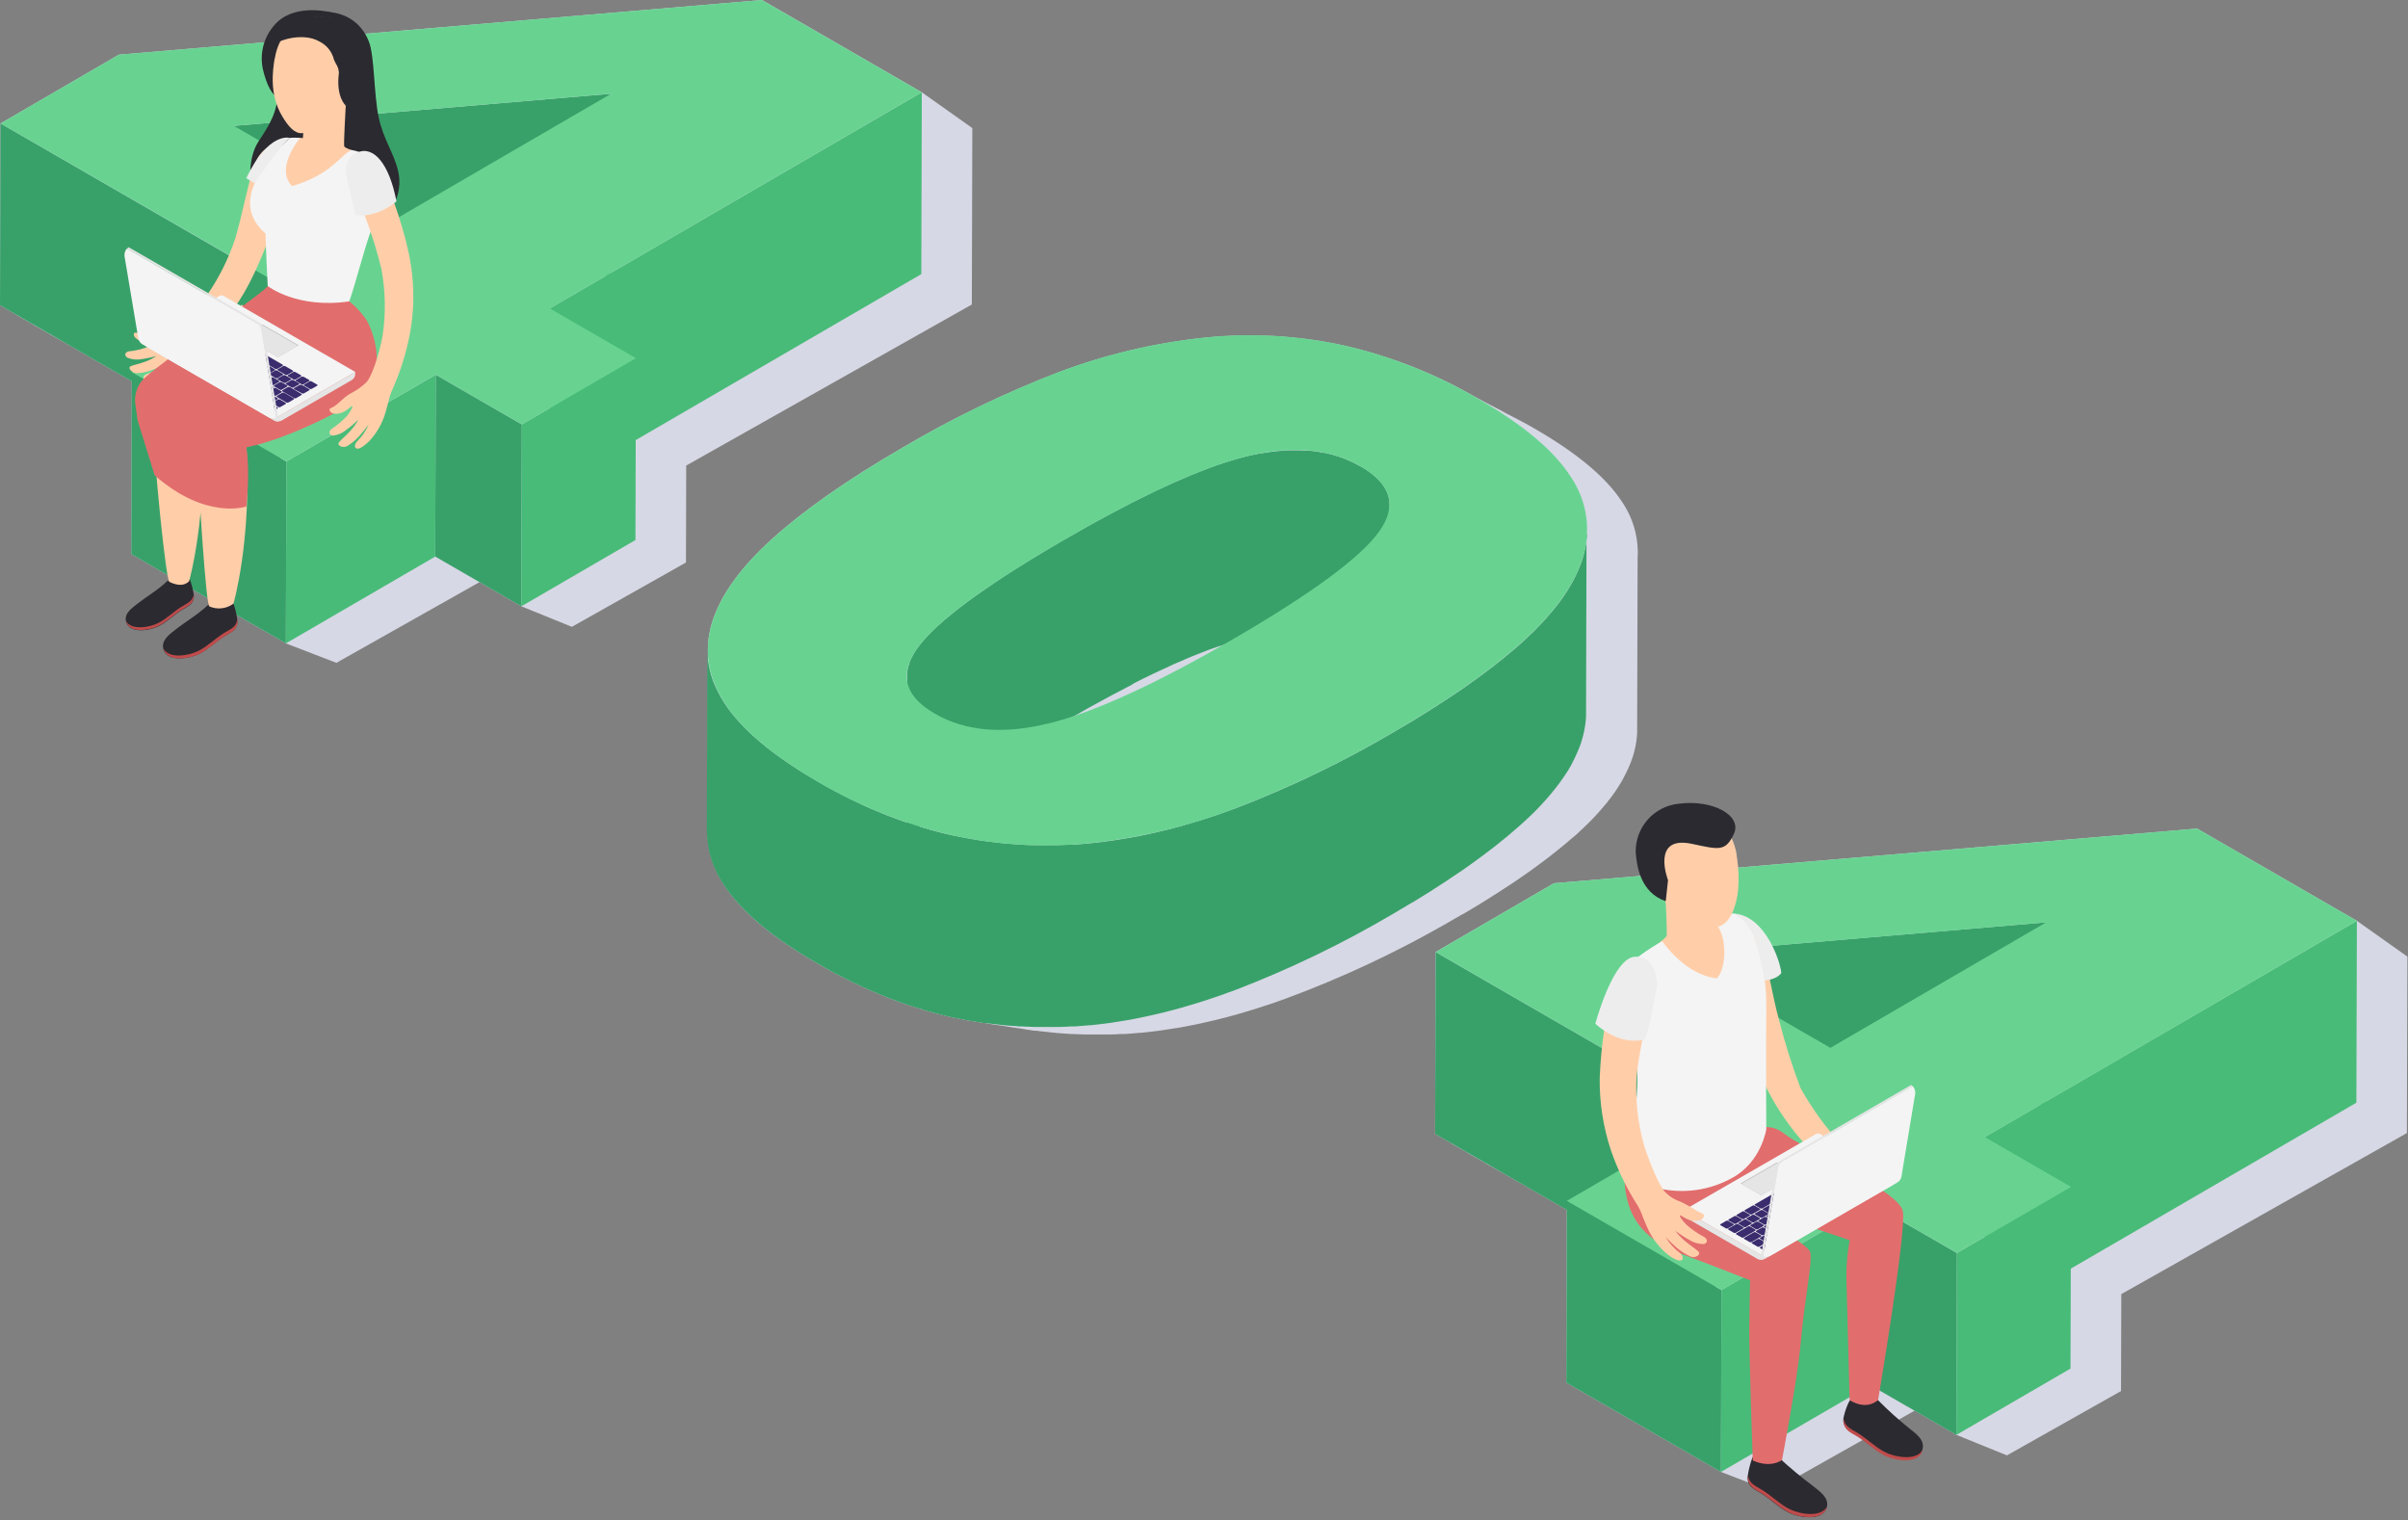 <svg width="499" height="315" viewBox="0 0 499 315" fill="none" xmlns="http://www.w3.org/2000/svg">
<rect x="0" y="0" width="499" height="315" fill="#808080" stroke="none"/>
<g clip-path="url(#clip0)">
<path d="M201.49 26.54L191.02 19.12L157.91 0L24.63 11.33L0.11 25.58L0 63.26L3.49 65.28V65.32L6.98 67.31V67.35L10.47 69.33V69.37L14.02 71.35L27.3 79.02L27.2 114.82L59.24 133.32L69.71 137.35L99.36 120.63L108.04 125.64L118.51 129.89L142.15 116.56L142.2 96.47L201.39 63.1L201.49 26.54Z" fill="#D6D8E5"/>
<path d="M322.01 183.02L297.49 197.27L297.38 234.95L300.87 236.97V237.01L304.36 239V239.05L307.85 241.02V241.06L311.4 243.05L324.68 250.71L324.58 286.51L356.63 305.01L367.1 309.04L396.75 292.32L405.42 297.33L415.89 301.58L439.53 288.25L439.59 268.16L498.77 234.79L498.88 198.23L488.41 190.81L455.29 171.69L322.01 183.02Z" fill="#D6D8E5"/>
<path d="M303.17 189.42L303.68 189.12L306.78 187.26L307.97 186.51C308.73 186.04 309.48 185.57 310.21 185.1L311.5 184.26C312.17 183.83 312.82 183.39 313.5 182.96L314.77 182.09C315.39 181.67 316 181.24 316.6 180.82L317.79 179.97L319.54 178.68L320.62 177.87L322.4 176.47L323.25 175.79C324.1 175.1 324.92 174.42 325.7 173.73L326.7 172.9C327.07 172.57 327.41 172.24 327.76 171.9L328.25 171.44C328.93 170.8 329.57 170.16 330.18 169.52C330.32 169.38 330.45 169.23 330.58 169.09C331.05 168.58 331.51 168.09 331.94 167.57C332.11 167.38 332.28 167.18 332.44 166.98L332.86 166.49C333.21 166.06 333.54 165.64 333.86 165.21L334 165.02C334.49 164.36 334.95 163.7 335.37 163.02C335.61 162.64 335.85 162.26 336.07 161.88C336.17 161.71 336.25 161.53 336.35 161.36C336.45 161.19 336.66 160.79 336.8 160.5C336.94 160.21 337.18 159.73 337.36 159.35C337.54 158.97 337.61 158.79 337.72 158.51C337.83 158.23 337.84 158.24 337.89 158.11C338.07 157.66 338.22 157.22 338.37 156.77C338.563 156.15 338.723 155.53 338.85 154.91C338.85 154.84 338.9 154.76 338.92 154.68C338.94 154.6 338.92 154.45 338.97 154.33C339.03 154.04 339.07 153.75 339.11 153.47C339.15 153.19 339.17 153.04 339.19 152.82C339.21 152.6 339.24 152.24 339.26 151.95C339.28 151.66 339.26 151.68 339.26 151.54C339.26 151.4 339.26 151.23 339.26 151.07L339.36 114.51C339.36 114.8 339.36 115.09 339.36 115.39V115.69C339.612 111.523 338.465 107.391 336.1 103.95C332.7 98.71 326.24 93.42 316.72 88.08C315.24 87.26 313.72 86.49 312.27 85.74C311.11 85.1 309.95 84.48 308.78 83.89C307.61 83.3 306.46 82.62 305.29 82.02C296.966 77.274 287.99 73.777 278.65 71.64C269.135 69.537 259.343 68.977 249.65 69.98C239.299 71.058 229.129 73.461 219.39 77.13C208.132 81.45 197.257 86.708 186.88 92.85C175.587 99.41 166.637 105.673 160.03 111.64C153.423 117.607 149.257 123.42 147.53 129.08C146.934 131.023 146.651 133.048 146.69 135.08C146.69 134.95 146.69 134.81 146.69 134.67L146.58 172.36C146.634 176.351 147.873 180.235 150.14 183.52C153.673 188.933 160.087 194.307 169.38 199.64C170.56 200.32 171.74 200.98 172.92 201.64L174.08 202.23C174.87 202.64 175.67 203.05 176.47 203.44C176.93 203.67 177.4 203.87 177.87 204.09C178.58 204.43 179.3 204.77 180.01 205.09C180.52 205.32 181.01 205.52 181.53 205.73C182.21 206.01 182.88 206.31 183.53 206.57L183.67 206.63C183.91 206.73 184.15 206.8 184.39 206.9C185.39 207.29 186.39 207.67 187.45 208.02L188.81 208.47L191.4 209.28L192.12 209.5L193.31 209.82L194.26 210.07C195.31 210.34 196.37 210.6 197.42 210.83L198.3 211.01C199.05 211.17 199.79 211.31 200.54 211.44L201.01 211.53C201.963 211.697 202.913 211.847 203.86 211.98H204.03L204.5 212.06C205.447 212.233 206.397 212.383 207.35 212.51H207.52L207.99 212.6L210.84 213.05C210.897 213.045 210.953 213.045 211.01 213.05L211.48 213.13C212.48 213.3 213.4 213.45 214.37 213.58H214.71L215.5 213.68C216.32 213.78 217.14 213.87 217.97 213.95L218.91 214.04L219.58 214.1C220.34 214.17 221.11 214.21 221.87 214.26H222.1C222.98 214.31 223.86 214.34 224.74 214.36H228.65H229.65H230.2C230.86 214.36 231.52 214.3 232.2 214.26H233.08C234.16 214.19 235.24 214.11 236.32 214H236.57C237.843 213.873 239.123 213.723 240.41 213.55L241.7 213.35C242.56 213.22 243.42 213.1 244.28 212.95L244.6 212.9L246.02 212.63L248.02 212.24L249.8 211.84C250.47 211.69 251.15 211.55 251.8 211.38L253.6 210.93L255.6 210.4L257.43 209.88L259.43 209.27L259.99 209.11L261.79 208.52L262.95 208.15C264.15 207.74 265.36 207.33 266.56 206.88C277.856 202.704 288.789 197.607 299.25 191.64C300.583 190.88 301.89 190.127 303.17 189.38V189.42ZM339.26 116.21C339.26 116.42 339.21 116.64 339.18 116.85C339.15 117.06 339.09 117.43 339.04 117.72C339.04 117.72 339.04 117.78 339.04 117.81C339.149 117.278 339.229 116.741 339.28 116.2L339.26 116.21ZM338.94 118.3C338.81 118.928 338.646 119.549 338.45 120.16C338.646 119.549 338.81 118.928 338.94 118.3ZM148.68 143.07C148.57 142.85 148.49 142.63 148.4 142.41C148.56 142.79 148.73 143.17 148.93 143.54C148.84 143.38 148.75 143.23 148.68 143.07Z" fill="#D6D8E5"/>
<path d="M126.61 19.43L126.5 57.11L48.31 63.77L48.42 26.09L126.61 19.43Z" fill="#38A169"/>
<path d="M58.26 59.15L58.15 96.83L0 63.26L0.11 25.58L58.26 59.15Z" fill="#38A169"/>
<path d="M191.02 19.12L190.92 56.8L113.83 101.6L113.94 63.91L191.02 19.12Z" fill="#48BB78"/>
<path d="M108.14 87.95L108.04 125.64L90.19 115.33L90.3 77.65L108.14 87.95Z" fill="#38A169"/>
<path d="M131.78 74.22L131.68 111.9L108.04 125.64L108.14 87.95L131.78 74.22Z" fill="#48BB78"/>
<path d="M59.35 95.64L59.24 133.32L27.2 114.82L27.3 77.14L59.35 95.64Z" fill="#38A169"/>
<path d="M90.3 77.65L90.19 115.33L59.24 133.32L59.35 95.64L90.3 77.65Z" fill="#48BB78"/>
<path d="M113.94 63.92L131.78 74.22L108.15 87.96L90.3 77.64L59.35 95.64L27.35 77.14L58.35 59.14L0.11 25.58L24.63 11.33L157.88 0L191 19.12L113.94 63.92ZM81.94 45.42L126.65 19.42L48.46 26.08L81.88 45.42" fill="#68D391"/>
<path d="M281.93 96.64C281.46 96.37 280.98 96.12 280.5 95.88L280.06 95.68C279.7 95.51 279.34 95.35 278.97 95.2L278.7 95.08L278.54 95.03C277.89 94.78 277.22 94.55 276.54 94.35L276.39 94.3L276.11 94.23C275.68 94.11 275.24 94 274.79 93.91L274.51 93.84H274.37C273.863 93.74 273.343 93.65 272.81 93.57C272.29 93.49 271.81 93.44 271.22 93.39H271.11H270.72L269.55 93.32H267.08C266.38 93.32 265.67 93.37 264.95 93.47H264.81L264.23 93.54L263.35 93.64L262.56 93.76L261.66 93.9L261.41 93.95H261.13C260.27 94.11 259.41 94.29 258.52 94.51C257.89 94.66 257.23 94.83 256.52 95.02L255.87 95.22L254.45 95.64L254.15 95.74L253.82 95.85C252.82 96.17 251.82 96.51 250.77 96.9L250.57 96.98C249.57 97.36 248.48 97.78 247.39 98.22L246.89 98.42C245.79 98.88 244.65 99.42 243.49 99.88L242.8 100.19C241.62 100.72 240.42 101.28 239.18 101.87L238.67 102.12C237.45 102.707 236.2 103.327 234.92 103.98L234.53 104.17C233.21 104.85 231.84 105.57 230.45 106.31L229.65 106.74C228.277 107.467 226.873 108.233 225.44 109.04L224.68 109.47C223.16 110.32 221.63 111.19 220.05 112.11L217.25 113.76L216.38 114.28L214.85 115.2L214.63 115.33C213.58 115.97 212.55 116.6 211.56 117.22L210.99 117.58L208.66 119.06L207.76 119.65L205.88 120.91L205.05 121.47C204.31 121.96 203.61 122.47 202.92 122.94L202.59 123.17C201.81 123.72 201.07 124.26 200.35 124.79L199.75 125.25L198.27 126.38L197.62 126.9L196.29 127.99L195.79 128.41C195.23 128.89 194.69 129.41 194.18 129.83C193.8 130.19 193.44 130.53 193.09 130.88L192.82 131.15L192.07 131.93L191.74 132.3L191.16 132.96L190.86 133.33L190.66 133.57C190.487 133.783 190.327 133.993 190.18 134.2C189.99 134.46 189.82 134.71 189.65 134.97L189.48 135.25L189.2 135.72C189.06 135.98 188.92 136.24 188.8 136.5L188.7 136.72C188.62 136.91 188.54 137.09 188.47 137.27V137.35C188.32 137.761 188.2 138.182 188.11 138.61C188.038 138.969 187.994 139.334 187.98 139.7C187.98 139.7 187.98 139.77 187.98 139.8C187.975 139.86 187.975 139.92 187.98 139.98L187.88 177.66C187.88 177.57 187.88 177.47 187.88 177.38C187.899 177.014 187.943 176.65 188.01 176.29C188.098 175.857 188.221 175.432 188.38 175.02C188.377 174.977 188.377 174.933 188.38 174.89L188.61 174.35C188.61 174.28 188.67 174.2 188.71 174.12C188.83 173.86 188.97 173.6 189.12 173.34C189.27 173.08 189.32 172.99 189.43 172.82C189.54 172.65 189.52 172.66 189.58 172.58C189.74 172.33 189.92 172.07 190.1 171.81C190.28 171.55 190.54 171.23 190.78 170.94C190.88 170.81 190.98 170.69 191.09 170.57C191.2 170.45 191.46 170.13 191.66 169.91L191.99 169.54L192.75 168.76L193.01 168.49C193.37 168.13 193.75 167.77 194.15 167.41C194.65 166.94 195.15 166.47 195.76 165.98L196.26 165.56C196.68 165.2 197.12 164.84 197.59 164.47L198.23 163.96C198.71 163.58 199.23 163.2 199.71 162.82L200.31 162.37C201.03 161.83 201.77 161.29 202.55 160.74L202.88 160.64C203.56 160.16 204.26 159.64 204.99 159.18L205.82 158.62L207.7 157.37L208.6 156.79L210.94 155.3L211.5 154.94C212.5 154.32 213.5 153.69 214.58 153.05L216.29 152.05L217.2 151.5L220 149.86C221.567 148.953 223.107 148.077 224.62 147.23L225.38 146.79C226.82 145.99 228.22 145.22 229.6 144.49L230.4 144.06C231.79 143.32 233.15 142.6 234.48 141.92L234.88 141.64C236.16 140.973 237.41 140.353 238.63 139.78L239.14 139.53C240.38 138.943 241.59 138.383 242.77 137.85L243.45 137.54C244.62 137.03 245.75 136.54 246.85 136.08L247.35 135.88C248.44 135.44 249.51 135.02 250.53 134.64L250.74 134.56C251.79 134.18 252.8 133.83 253.79 133.56L254.41 133.36C254.89 133.2 255.36 133.06 255.83 132.93L256.49 132.73C257.16 132.55 257.82 132.37 258.49 132.22C259.37 132 260.24 131.83 261.09 131.67L261.63 131.57L262.52 131.42L263.31 131.3L264.19 131.2L264.91 131.12C265.64 131.05 266.35 131 267.05 130.97H268.88H269.46C269.86 130.97 270.25 130.99 270.63 131.03H271.13C271.67 131.03 272.2 131.13 272.73 131.21C273.25 131.29 273.73 131.38 274.28 131.48L274.71 131.58C275.15 131.68 275.59 131.78 276.02 131.9L276.46 132.02C277.14 132.22 277.8 132.45 278.46 132.7L278.89 132.87C279.25 133.017 279.61 133.177 279.97 133.35C280.12 133.42 280.27 133.48 280.41 133.56C280.903 133.787 281.383 134.037 281.85 134.31C285.85 136.623 287.85 139.257 287.85 142.21L287.95 104.53C287.95 101.57 285.95 98.937 281.95 96.63" fill="#38A169"/>
<path d="M328.88 110.69C328.88 110.99 328.86 111.29 328.82 111.59C328.82 111.81 328.77 112.03 328.74 112.25C328.71 112.47 328.65 112.85 328.6 113.15L328.48 113.74C328.35 114.388 328.186 115.029 327.99 115.66C327.81 116.25 327.58 116.85 327.35 117.45C327.23 117.74 327.11 118.02 326.98 118.31C326.85 118.6 326.62 119.11 326.43 119.5L325.97 120.39C325.269 121.688 324.488 122.94 323.63 124.14L323.49 124.34C323.05 124.94 322.57 125.55 322.08 126.16L321.58 126.77C321.14 127.29 320.69 127.77 320.22 128.33L319.82 128.78C319.2 129.44 318.56 130.1 317.89 130.78L317.4 131.25C316.75 131.88 316.09 132.5 315.4 133.13C314.71 133.76 313.79 134.54 312.95 135.25L312.1 135.94C311.51 136.42 310.92 136.94 310.31 137.39L309.24 138.22L307.49 139.55L306.29 140.43L304.46 141.75L303.2 142.64L301.2 143.98L299.92 144.84L297.67 146.3C297.28 146.56 296.89 146.81 296.48 147.06C295.48 147.7 294.43 148.35 293.38 148.99L292.88 149.3C291.587 150.08 290.253 150.867 288.88 151.66C278.479 157.793 267.589 163.054 256.32 167.39C255.11 167.84 253.91 168.27 252.71 168.69L251.55 169.08L249.19 169.85L247.14 170.47L245.32 171.01L243.32 171.56C242.71 171.71 242.11 171.88 241.51 172.02C240.91 172.16 240.16 172.35 239.51 172.5C238.86 172.65 238.32 172.78 237.73 172.9C237.14 173.02 236.38 173.17 235.73 173.31L233.88 173.64L231.28 174.06L230 174.25C228.72 174.43 227.44 174.59 226.16 174.72C224.88 174.85 223.84 174.93 222.68 175.01H221.79C220.95 175.06 220.11 175.1 219.27 175.12H218.27C217.47 175.12 216.67 175.12 215.87 175.12H214.87C213.81 175.12 212.75 175.12 211.69 175.01H211.46C210.46 174.95 209.46 174.87 208.46 174.79L207.51 174.69C206.69 174.61 205.87 174.52 205.05 174.41L204.26 174.31C203.18 174.16 202.1 174 201.02 173.81L200.57 173.72C199.52 173.53 198.48 173.33 197.44 173.11C196.4 172.89 195.33 172.62 194.27 172.35L193.33 172.1L191.42 171.55C190.56 171.3 189.69 171.03 188.83 170.75L187.47 170.3C186.47 169.94 185.42 169.57 184.4 169.17C184.12 169.06 183.83 168.97 183.54 168.85C182.87 168.59 182.2 168.29 181.54 168.01L180.02 167.37C179.31 167.06 178.6 166.72 177.89 166.37L176.47 165.71C175.68 165.32 174.89 164.91 174.09 164.5L172.93 163.9C171.75 163.28 170.57 162.62 169.38 161.9C160.093 156.527 153.68 151.137 150.14 145.73C149.558 144.85 149.037 143.931 148.58 142.98C147.274 140.365 146.59 137.483 146.58 134.56L146.47 172.25C146.524 176.241 147.763 180.125 150.03 183.41C153.637 188.897 160.087 194.307 169.38 199.64C170.56 200.32 171.74 200.98 172.92 201.64L174.08 202.23C174.87 202.64 175.67 203.05 176.47 203.44C176.93 203.67 177.4 203.87 177.87 204.09C178.58 204.43 179.3 204.77 180.01 205.09L181.53 205.73C182.21 206.01 182.88 206.31 183.53 206.57L183.67 206.63C183.91 206.73 184.15 206.8 184.39 206.89C185.39 207.29 186.39 207.67 187.45 208.02L188.81 208.47C189.68 208.75 190.54 209.02 191.4 209.27L192.12 209.5L193.31 209.82L194.26 210.07C195.31 210.34 196.37 210.6 197.42 210.83L198.3 211.01C199.05 211.17 199.79 211.31 200.54 211.44L201.01 211.53C202.01 211.7 202.93 211.85 203.9 211.99H204.24L205.03 212.09C205.85 212.2 206.67 212.29 207.5 212.38L208.44 212.47L209.11 212.53C209.87 212.6 210.64 212.64 211.4 212.69H211.63C212.51 212.74 213.39 212.78 214.27 212.8H215.79C216.58 212.8 217.38 212.8 218.18 212.8H219.18H219.73C220.39 212.8 221.05 212.74 221.73 212.7H222.61C223.69 212.63 224.77 212.54 225.85 212.44H226.1C227.37 212.31 228.65 212.15 229.93 211.98L231.23 211.77C232.09 211.64 232.94 211.51 233.81 211.36L234.13 211.31L235.55 211.03C236.23 210.89 236.9 210.77 237.55 210.62C238.2 210.47 238.73 210.36 239.33 210.22L241.33 209.75L243.13 209.28L245.13 208.73C245.74 208.56 246.35 208.37 246.95 208.19C247.55 208.01 248.32 207.79 248.95 207.57L249.51 207.4L251.31 206.8L252.47 206.41C253.67 205.99 254.87 205.56 256.08 205.11C267.352 200.774 278.246 195.513 288.65 189.38C289.983 188.6 291.29 187.823 292.57 187.05H292.62L293.13 186.74L296.23 184.82L297.42 184.05L299.66 182.6L300.95 181.73C301.62 181.28 302.27 180.84 302.95 180.39L304.23 179.5C304.85 179.06 305.46 178.62 306.05 178.18C306.46 177.89 306.86 177.6 307.25 177.3C307.85 176.86 308.42 176.42 309 175.97L310.08 175.14C310.69 174.66 311.27 174.14 311.86 173.7L312.71 173C313.56 172.29 314.38 171.58 315.16 170.88L316.11 170.02C316.48 169.68 316.82 169.34 317.17 169.02L317.66 168.55C318.34 167.89 318.98 167.23 319.59 166.55L319.99 166.1C320.46 165.58 320.92 165.1 321.35 164.54L321.85 163.93C321.99 163.76 322.14 163.59 322.27 163.42C322.62 162.98 322.94 162.55 323.27 162.11L323.41 161.91C323.9 161.23 324.36 160.55 324.78 159.91C325.02 159.52 325.26 159.13 325.48 158.74C325.58 158.55 325.66 158.38 325.76 158.2C325.86 158.02 326.07 157.61 326.21 157.32C326.35 157.03 326.59 156.52 326.76 156.12C326.93 155.72 327.02 155.55 327.13 155.26C327.24 154.97 327.25 154.99 327.3 154.85C327.48 154.39 327.63 153.93 327.77 153.47C327.97 152.83 328.13 152.19 328.26 151.56C328.285 151.481 328.305 151.401 328.32 151.32C328.32 151.2 328.32 151.08 328.38 150.96C328.44 150.66 328.48 150.36 328.52 150.06C328.56 149.76 328.58 149.62 328.6 149.4C328.62 149.18 328.65 148.8 328.67 148.5C328.67 148.36 328.67 148.22 328.67 148.08C328.67 147.94 328.67 147.76 328.67 147.59L328.77 109.91C328.77 110.21 328.77 110.52 328.77 110.82" fill="#38A169"/>
<path d="M315.36 133.11C308.693 139.07 299.867 145.247 288.88 151.64C278.479 157.773 267.589 163.034 256.32 167.37C246.632 171.106 236.501 173.57 226.18 174.7C216.618 175.699 206.957 175.172 197.56 173.14C187.678 170.904 178.204 167.143 169.48 161.99C160.193 156.617 153.78 151.227 150.24 145.82C146.7 140.413 145.8 134.833 147.54 129.08C149.267 123.413 153.433 117.6 160.04 111.64C166.647 105.68 175.593 99.417 186.88 92.85C197.256 86.694 208.131 81.422 219.39 77.09C229.129 73.421 239.299 71.018 249.65 69.94C259.343 68.937 269.135 69.498 278.65 71.6C288.329 73.834 297.611 77.526 306.18 82.55C315.707 88.05 322.17 93.5 325.57 98.9C327.208 101.328 328.274 104.096 328.688 106.995C329.102 109.895 328.853 112.851 327.96 115.64C326.22 121.307 322.02 127.123 315.36 133.09V133.11ZM217.36 149.9C226.747 147.587 239.497 141.75 255.61 132.39C271.843 122.957 281.89 115.56 285.75 110.2C289.61 104.84 288.337 100.32 281.93 96.64C275.61 92.987 267.807 92.28 258.52 94.52C249.233 96.76 236.423 102.627 220.09 112.12C204.09 121.413 194.117 128.787 190.17 134.24C186.223 139.693 187.413 144.243 193.74 147.89C200.08 151.55 207.947 152.217 217.34 149.89" fill="#68D391"/>
<path d="M423.99 191.12L423.88 228.8L345.7 235.47L345.81 197.79L423.99 191.12Z" fill="#38A169"/>
<path d="M355.64 230.84L355.53 268.53L297.39 234.96L297.5 197.28L355.64 230.84Z" fill="#38A169"/>
<path d="M488.41 190.81L488.3 228.5L411.21 273.29L411.32 235.61L488.41 190.81Z" fill="#48BB78"/>
<path d="M405.53 259.65L405.42 297.33L387.58 287.03L387.68 249.35L405.53 259.65Z" fill="#38A169"/>
<path d="M429.17 245.91L429.06 283.59L405.42 297.33L405.53 259.65L429.17 245.91Z" fill="#48BB78"/>
<path d="M356.73 267.33L356.63 305.01L324.58 286.51L324.69 248.83L356.73 267.33Z" fill="#38A169"/>
<path d="M387.68 249.35L387.58 287.03L356.62 305.01L356.73 267.33L387.68 249.35Z" fill="#48BB78"/>
<path d="M411.33 235.64L429.17 245.95L405.53 259.64L387.69 249.34L356.74 267.34L324.69 248.84L355.64 230.84L297.5 197.27L322.02 183.02L455.3 171.69L488.41 190.81L411.33 235.64ZM379.28 217.14L424 191.14L345.82 197.8L379.28 217.12" fill="#68D391"/>
<path d="M367.16 227.51C369.281 231.284 371.854 234.786 374.82 237.94C375.65 238.94 382.02 236.47 380.68 235.78C379.34 235.09 375.18 229.28 373.09 225.41C371.338 220.774 369.849 216.043 368.63 211.24C367.32 206.5 366.19 199.53 365.23 196.24C364.27 192.95 362.31 191.73 360.35 191.24C358.06 190.71 356.58 191.34 356.99 194.11C357.73 198.99 361.53 217.9 367.16 227.47" fill="#FFCEA9"/>
<path d="M363.51 301.64C365.51 303.25 368.39 301.78 368.51 301.93C370.832 304.08 373.265 306.106 375.8 308C377.03 309 378.95 310.26 378.61 312.13C377.98 315.45 372.61 314.43 370.61 313.41C368.61 312.39 366.96 310.71 365.06 309.52C363.7 308.68 362.37 308.25 362.15 306.52C362.03 305.52 363.09 301.59 363.45 301.63" fill="#2B2A30"/>
<path d="M362.24 305.82C362.5 307.46 363.82 307.91 365.17 308.75C367.1 309.95 368.8 311.68 370.81 312.7C372.82 313.72 377.3 314.58 378.61 312.2C377.9 315.41 372.61 314.4 370.67 313.39C368.73 312.38 367.02 310.69 365.12 309.5C363.76 308.66 362.43 308.22 362.22 306.5C362.191 306.271 362.191 306.039 362.22 305.81" fill="#BF4B4B"/>
<path d="M383.54 290.08C385.54 291.69 388.98 289.93 389.12 290.08C391.174 292.165 393.348 294.128 395.63 295.96C396.87 296.96 398.79 298.23 398.44 300.09C397.82 303.42 392.49 302.39 390.44 301.37C388.39 300.35 386.78 298.67 384.88 297.49C383.52 296.64 382.19 296.21 381.98 294.49C381.85 293.49 383.15 290.04 383.5 290.08" fill="#2B2A30"/>
<path d="M382.08 294.04C382.34 295.68 383.66 296.13 385 296.97C386.94 298.17 388.64 299.9 390.65 300.92C392.66 301.94 397.14 302.79 398.45 300.42C397.74 303.63 392.5 302.62 390.51 301.61C388.52 300.6 386.86 298.9 384.96 297.72C383.6 296.88 382.26 296.44 382.05 294.72C382.022 294.491 382.022 294.259 382.05 294.03" fill="#BF4B4B"/>
<path d="M337.09 238.3C334.88 251.98 340.98 257.08 348.88 259.99C354.54 262.08 362.67 265.3 362.67 265.3C362.67 265.3 362.56 268.3 362.5 275.04C362.44 280.97 363.22 302.63 363.22 302.63C363.22 302.63 366.5 304.33 369.27 302.56C369.27 302.56 372.46 285.97 373.13 278.49C374.05 268.34 375.61 261.7 375.13 259.49C374.67 257.57 363.58 252.11 360.06 249.19L383.3 256.98C382.837 259.5 382.609 262.058 382.62 264.62C382.84 272.68 383.28 290.11 383.28 290.11C383.28 290.11 386.47 292.41 389.19 290.11C389.19 290.11 395.04 255.6 394.33 251.03C393.65 246.7 373.17 237.84 369.57 234.79C368.93 234.284 368.19 233.919 367.399 233.721C366.607 233.523 365.783 233.495 364.98 233.64L337.09 238.3Z" fill="#E26D6D"/>
<path d="M392.82 244L377.2 235C377.063 234.921 376.908 234.879 376.75 234.879C376.592 234.879 376.437 234.921 376.3 235L348.88 250.8L364.94 260.07L392.82 244Z" fill="#F4F4F4"/>
<path d="M364.25 256.76L363.06 257.44C362.96 257.5 362.97 257.6 363.06 257.66L364.2 258.32C364.259 258.35 364.324 258.365 364.39 258.365C364.456 258.365 364.521 258.35 364.58 258.32L365.77 257.64C365.87 257.58 365.85 257.48 365.77 257.42L364.64 256.76C364.581 256.73 364.516 256.715 364.45 256.715C364.384 256.715 364.319 256.73 364.26 256.76" fill="#3A2C6D"/>
<path d="M365.93 255.78L364.74 256.47C364.64 256.53 364.66 256.63 364.74 256.69L365.88 257.35C365.937 257.38 366.001 257.395 366.065 257.395C366.129 257.395 366.193 257.38 366.25 257.35L367.44 256.66C367.54 256.66 367.53 256.51 367.44 256.45L366.3 255.79C366.241 255.761 366.176 255.746 366.11 255.746C366.044 255.746 365.979 255.761 365.92 255.79" fill="#3A2C6D"/>
<path d="M367.64 254.8L366.45 255.49C366.35 255.49 366.36 255.64 366.45 255.71L367.59 256.36C367.649 256.389 367.714 256.404 367.78 256.404C367.846 256.404 367.911 256.389 367.97 256.36L369.16 255.67C369.26 255.61 369.24 255.52 369.16 255.45L368.03 254.8C367.972 254.768 367.906 254.752 367.84 254.752C367.774 254.752 367.708 254.768 367.65 254.8" fill="#3A2C6D"/>
<path d="M369.3 253.84L368.11 254.53C368.01 254.58 368.03 254.68 368.11 254.74L369.25 255.4C369.308 255.427 369.371 255.441 369.435 255.441C369.499 255.441 369.562 255.427 369.62 255.4L370.81 254.71C370.91 254.65 370.9 254.55 370.81 254.49L369.67 253.83C369.611 253.8 369.546 253.785 369.48 253.785C369.414 253.785 369.349 253.8 369.29 253.83" fill="#3A2C6D"/>
<path d="M370.99 252.87L369.8 253.55C369.7 253.61 369.71 253.71 369.8 253.77L370.94 254.43C370.999 254.46 371.064 254.475 371.13 254.475C371.196 254.475 371.261 254.46 371.32 254.43L372.51 253.75C372.61 253.69 372.59 253.59 372.51 253.53L371.38 252.87C371.321 252.84 371.256 252.825 371.19 252.825C371.124 252.825 371.059 252.84 371 252.87" fill="#3A2C6D"/>
<path d="M372.67 251.89L371.48 252.58C371.38 252.64 371.4 252.73 371.48 252.8L372.62 253.45C372.677 253.482 372.74 253.498 372.805 253.498C372.87 253.498 372.933 253.482 372.99 253.45L374.18 252.76C374.28 252.71 374.27 252.61 374.18 252.54L373.04 251.89C372.981 251.861 372.916 251.846 372.85 251.846C372.784 251.846 372.719 251.861 372.66 251.89" fill="#3A2C6D"/>
<path d="M374.36 250.92L373.17 251.61C373.07 251.61 373.08 251.76 373.17 251.83L374.31 252.48C374.369 252.509 374.434 252.524 374.5 252.524C374.566 252.524 374.631 252.509 374.69 252.48L375.88 251.79C375.98 251.73 375.96 251.64 375.88 251.57L374.75 250.92C374.692 250.888 374.626 250.872 374.56 250.872C374.494 250.872 374.428 250.888 374.37 250.92" fill="#3A2C6D"/>
<path d="M376.04 249.95L374.88 250.64C374.79 250.7 374.8 250.8 374.88 250.86L376.02 251.52C376.079 251.55 376.144 251.565 376.21 251.565C376.276 251.565 376.341 251.55 376.4 251.52L377.59 250.84C377.68 250.78 377.67 250.68 377.59 250.62L376.45 249.96C376.391 249.93 376.326 249.915 376.26 249.915C376.194 249.915 376.129 249.93 376.07 249.96" fill="#3A2C6D"/>
<path d="M377.73 248.97L376.54 249.66C376.44 249.72 376.45 249.82 376.54 249.88L377.68 250.54C377.739 250.57 377.804 250.585 377.87 250.585C377.936 250.585 378.001 250.57 378.06 250.54L379.25 249.85C379.35 249.8 379.33 249.7 379.25 249.64L378.12 248.98C378.061 248.951 377.996 248.936 377.93 248.936C377.864 248.936 377.799 248.951 377.74 248.98" fill="#3A2C6D"/>
<path d="M379.41 248L378.22 248.69C378.13 248.74 378.14 248.84 378.22 248.91L379.36 249.56C379.419 249.589 379.484 249.604 379.55 249.604C379.616 249.604 379.681 249.589 379.74 249.56L380.93 248.87C381.02 248.82 381.01 248.72 380.93 248.65L379.79 248C379.732 247.968 379.666 247.952 379.6 247.952C379.534 247.952 379.468 247.968 379.41 248Z" fill="#3A2C6D"/>
<path d="M381.1 247.03L379.91 247.71C379.81 247.77 379.82 247.87 379.91 247.93L381.05 248.59C381.11 248.617 381.174 248.631 381.24 248.631C381.306 248.631 381.37 248.617 381.43 248.59L382.62 247.9C382.72 247.84 382.7 247.74 382.62 247.68L381.49 247.02C381.431 246.99 381.366 246.975 381.3 246.975C381.234 246.975 381.169 246.99 381.11 247.02" fill="#3A2C6D"/>
<path d="M382.78 246.05L381.59 246.74C381.5 246.8 381.51 246.9 381.59 246.96L382.73 247.62C382.789 247.65 382.854 247.665 382.92 247.665C382.986 247.665 383.051 247.65 383.11 247.62L384.3 246.94C384.39 246.88 384.38 246.78 384.3 246.72L383.16 246.06C383.1 246.033 383.036 246.019 382.97 246.019C382.904 246.019 382.84 246.033 382.78 246.06" fill="#3A2C6D"/>
<path d="M384.47 245.08L383.28 245.77C383.18 245.83 383.19 245.92 383.28 245.99L384.42 246.64C384.478 246.672 384.544 246.688 384.61 246.688C384.676 246.688 384.742 246.672 384.8 246.64L385.99 245.95C386.09 245.9 386.07 245.8 385.99 245.73L384.86 245.08C384.801 245.051 384.736 245.036 384.67 245.036C384.604 245.036 384.539 245.051 384.48 245.08" fill="#3A2C6D"/>
<path d="M386.96 243.64L384.96 244.8C384.86 244.8 384.88 244.95 384.96 245.02L386.1 245.67C386.157 245.699 386.221 245.714 386.285 245.714C386.349 245.714 386.413 245.699 386.47 245.67L388.47 244.51C388.56 244.46 388.55 244.36 388.47 244.29L387.33 243.64C387.272 243.608 387.206 243.592 387.14 243.592C387.074 243.592 387.008 243.608 386.95 243.64" fill="#3A2C6D"/>
<path d="M365.11 254.37L363.92 255.06C363.83 255.11 363.84 255.21 363.92 255.28L365.06 255.93C365.119 255.959 365.184 255.974 365.25 255.974C365.316 255.974 365.381 255.959 365.44 255.93L366.63 255.24C366.72 255.18 366.71 255.09 366.63 255.02L365.49 254.37C365.432 254.339 365.366 254.322 365.3 254.322C365.234 254.322 365.168 254.339 365.11 254.37Z" fill="#3A2C6D"/>
<path d="M366.8 253.4L365.61 254.08C365.51 254.14 365.53 254.24 365.61 254.3L366.74 254.96C366.799 254.99 366.864 255.005 366.93 255.005C366.996 255.005 367.061 254.99 367.12 254.96L368.31 254.28C368.41 254.22 368.4 254.12 368.31 254.06L367.17 253.4C367.111 253.37 367.046 253.355 366.98 253.355C366.914 253.355 366.849 253.37 366.79 253.4" fill="#3A2C6D"/>
<path d="M368.49 252.42L367.3 253.11C367.2 253.11 367.21 253.26 367.3 253.33L368.43 253.98C368.488 254.012 368.554 254.028 368.62 254.028C368.686 254.028 368.752 254.012 368.81 253.98L370 253.29C370.1 253.24 370.09 253.14 370 253.07L368.88 252.44C368.821 252.411 368.756 252.396 368.69 252.396C368.624 252.396 368.559 252.411 368.5 252.44" fill="#3A2C6D"/>
<path d="M370.18 251.45L368.99 252.13C368.89 252.19 368.9 252.29 368.99 252.35L370.13 253.01C370.189 253.04 370.254 253.055 370.32 253.055C370.386 253.055 370.451 253.04 370.51 253.01L371.7 252.33C371.8 252.27 371.78 252.17 371.7 252.11L370.57 251.45C370.511 251.42 370.446 251.405 370.38 251.405C370.314 251.405 370.249 251.42 370.19 251.45" fill="#3A2C6D"/>
<path d="M371.88 250.48L370.69 251.17C370.59 251.22 370.61 251.32 370.69 251.39L371.82 252.04C371.879 252.069 371.944 252.084 372.01 252.084C372.076 252.084 372.141 252.069 372.2 252.04L373.39 251.35C373.49 251.29 373.48 251.2 373.39 251.13L372.25 250.48C372.192 250.448 372.126 250.432 372.06 250.432C371.994 250.432 371.928 250.448 371.87 250.48" fill="#3A2C6D"/>
<path d="M373.54 249.51L372.35 250.19C372.25 250.25 372.27 250.35 372.35 250.41L373.48 251.07C373.539 251.1 373.604 251.115 373.67 251.115C373.736 251.115 373.801 251.1 373.86 251.07L375.05 250.39C375.15 250.33 375.14 250.23 375.05 250.17L373.91 249.51C373.851 249.48 373.786 249.465 373.72 249.465C373.654 249.465 373.589 249.48 373.53 249.51" fill="#3A2C6D"/>
<path d="M375.23 248.53L374.04 249.22C373.94 249.27 373.95 249.37 374.04 249.44L375.18 250.09C375.239 250.119 375.304 250.134 375.37 250.134C375.436 250.134 375.501 250.119 375.56 250.09L376.75 249.4C376.85 249.4 376.83 249.25 376.75 249.18L375.62 248.53C375.562 248.499 375.496 248.482 375.43 248.482C375.364 248.482 375.298 248.499 375.24 248.53" fill="#3A2C6D"/>
<path d="M376.88 247.56L375.69 248.24C375.59 248.3 375.6 248.4 375.69 248.46L376.83 249.12C376.889 249.15 376.954 249.165 377.02 249.165C377.086 249.165 377.151 249.15 377.21 249.12L378.4 248.44C378.5 248.38 378.48 248.28 378.4 248.22L377.27 247.56C377.211 247.53 377.146 247.515 377.08 247.515C377.014 247.515 376.949 247.53 376.89 247.56" fill="#3A2C6D"/>
<path d="M378.6 246.58L377.41 247.27C377.32 247.33 377.33 247.42 377.41 247.49L378.55 248.14C378.608 248.172 378.674 248.188 378.74 248.188C378.806 248.188 378.872 248.172 378.93 248.14L380.12 247.45C380.21 247.4 380.2 247.3 380.12 247.23L378.98 246.64C378.921 246.611 378.856 246.596 378.79 246.596C378.724 246.596 378.659 246.611 378.6 246.64" fill="#3A2C6D"/>
<path d="M380.29 245.64L379.1 246.32C379 246.38 379.02 246.48 379.1 246.54L380.24 247.2C380.297 247.23 380.361 247.245 380.425 247.245C380.489 247.245 380.553 247.23 380.61 247.2L381.8 246.52C381.9 246.46 381.89 246.36 381.8 246.3L380.66 245.64C380.601 245.61 380.536 245.595 380.47 245.595C380.404 245.595 380.339 245.61 380.28 245.64" fill="#3A2C6D"/>
<path d="M381.98 244.64L380.79 245.33C380.69 245.39 380.7 245.48 380.79 245.55L381.92 246.21C381.979 246.24 382.044 246.255 382.11 246.255C382.176 246.255 382.241 246.24 382.3 246.21L383.49 245.52C383.59 245.47 383.58 245.37 383.49 245.3L382.36 244.65C382.301 244.621 382.236 244.606 382.17 244.606C382.104 244.606 382.039 244.621 381.98 244.65" fill="#3A2C6D"/>
<path d="M383.67 243.64L382.48 244.33C382.38 244.38 382.39 244.48 382.48 244.54L383.61 245.2C383.67 245.227 383.734 245.241 383.8 245.241C383.866 245.241 383.93 245.227 383.99 245.2L385.18 244.51C385.28 244.45 385.27 244.35 385.18 244.29L384.05 243.63C383.991 243.6 383.926 243.585 383.86 243.585C383.794 243.585 383.729 243.6 383.67 243.63" fill="#3A2C6D"/>
<path d="M363.43 255.35L361.43 256.5C361.34 256.56 361.35 256.66 361.43 256.72L362.57 257.38C362.629 257.41 362.694 257.425 362.76 257.425C362.826 257.425 362.891 257.41 362.95 257.38L364.95 256.23C365.04 256.17 365.03 256.07 364.95 256.01L363.81 255.35C363.753 255.32 363.689 255.305 363.625 255.305C363.561 255.305 363.497 255.32 363.44 255.35" fill="#3A2C6D"/>
<path d="M386.88 243.58L385.69 244.27C385.635 244.295 385.575 244.307 385.515 244.307C385.455 244.307 385.395 244.295 385.34 244.27L384.14 243.57C384.113 243.57 384.088 243.559 384.069 243.541C384.051 243.522 384.04 243.497 384.04 243.47C384.04 243.443 384.051 243.418 384.069 243.399C384.088 243.381 384.113 243.37 384.14 243.37L384.23 243.31C384.32 243.26 384.32 243.18 384.23 243.12L382.96 242.39C382.933 242.39 382.908 242.379 382.889 242.361C382.871 242.342 382.86 242.317 382.86 242.29C382.86 242.263 382.871 242.238 382.889 242.219C382.908 242.201 382.933 242.19 382.96 242.19L383.72 241.75C383.774 241.723 383.834 241.709 383.895 241.709C383.956 241.709 384.016 241.723 384.07 241.75L385.26 242.44L385.5 242.58L385.68 242.68L385.86 242.78L386.86 243.37C386.96 243.43 386.96 243.52 386.86 243.58" fill="#3A2C6D"/>
<path d="M357.72 252.98L356.53 253.67C356.43 253.72 356.45 253.82 356.53 253.89L357.66 254.54C357.719 254.569 357.784 254.584 357.85 254.584C357.916 254.584 357.981 254.569 358.04 254.54L359.23 253.85C359.33 253.79 359.32 253.7 359.23 253.63L358.09 252.98C358.032 252.948 357.966 252.932 357.9 252.932C357.834 252.932 357.768 252.948 357.71 252.98" fill="#3A2C6D"/>
<path d="M359.4 252.01L358.21 252.7C358.11 252.75 358.13 252.85 358.21 252.92L359.34 253.57C359.399 253.599 359.464 253.614 359.53 253.614C359.596 253.614 359.661 253.599 359.72 253.57L360.91 252.88C361.01 252.83 361 252.73 360.91 252.66L359.77 252.01C359.712 251.978 359.646 251.962 359.58 251.962C359.514 251.962 359.448 251.978 359.39 252.01" fill="#3A2C6D"/>
<path d="M361.08 251.04L359.89 251.73C359.79 251.78 359.81 251.88 359.89 251.95L361.03 252.6C361.087 252.629 361.151 252.644 361.215 252.644C361.279 252.644 361.343 252.629 361.4 252.6L362.59 251.91C362.69 251.86 362.68 251.76 362.59 251.69L361.45 251.04C361.392 251.008 361.326 250.992 361.26 250.992C361.194 250.992 361.128 251.008 361.07 251.04" fill="#3A2C6D"/>
<path d="M375.39 242.78L374.2 243.47C374.1 243.52 374.12 243.62 374.2 243.68L375.33 244.34C375.389 244.369 375.454 244.384 375.52 244.384C375.586 244.384 375.651 244.369 375.71 244.34L376.9 243.65C377 243.59 376.99 243.5 376.9 243.43L375.76 242.78C375.702 242.749 375.636 242.732 375.57 242.732C375.504 242.732 375.438 242.749 375.38 242.78" fill="#3A2C6D"/>
<path d="M377.07 241.81L375.88 242.5C375.78 242.55 375.8 242.65 375.88 242.71L377.01 243.37C377.069 243.399 377.134 243.414 377.2 243.414C377.266 243.414 377.331 243.399 377.39 243.37L378.58 242.68C378.68 242.62 378.67 242.52 378.58 242.46L377.44 241.8C377.381 241.77 377.316 241.755 377.25 241.755C377.184 241.755 377.119 241.77 377.06 241.8" fill="#3A2C6D"/>
<path d="M378.75 240.84L377.56 241.53C377.46 241.58 377.48 241.68 377.56 241.75L378.69 242.4C378.749 242.429 378.814 242.444 378.88 242.444C378.946 242.444 379.011 242.429 379.07 242.4L380.26 241.71C380.36 241.65 380.35 241.56 380.26 241.49L379.12 240.84C379.062 240.809 378.996 240.792 378.93 240.792C378.864 240.792 378.798 240.809 378.74 240.84" fill="#3A2C6D"/>
<path d="M380.43 239.87L379.24 240.56C379.14 240.61 379.16 240.71 379.24 240.77L380.37 241.43C380.429 241.459 380.494 241.474 380.56 241.474C380.626 241.474 380.691 241.459 380.75 241.43L381.94 240.74C382.04 240.68 382.03 240.58 381.94 240.52L380.8 239.87C380.742 239.839 380.676 239.822 380.61 239.822C380.544 239.822 380.478 239.839 380.42 239.87" fill="#3A2C6D"/>
<path d="M363.19 249.82L361.57 250.76C361.47 250.81 361.49 250.91 361.57 250.98L362.7 251.63C362.759 251.659 362.824 251.674 362.89 251.674C362.956 251.674 363.021 251.659 363.08 251.63L364.71 250.69C364.8 250.63 364.79 250.54 364.71 250.47L363.57 249.82C363.512 249.788 363.446 249.772 363.38 249.772C363.314 249.772 363.248 249.788 363.19 249.82Z" fill="#3A2C6D"/>
<path d="M373.71 243.75L372.09 244.69C371.99 244.74 372 244.84 372.09 244.91L373.23 245.56C373.289 245.589 373.354 245.604 373.42 245.604C373.486 245.604 373.551 245.589 373.61 245.56L375.23 244.62C375.33 244.56 375.32 244.47 375.23 244.4L374.09 243.75C374.032 243.718 373.966 243.702 373.9 243.702C373.834 243.702 373.768 243.718 373.71 243.75Z" fill="#3A2C6D"/>
<path d="M371.6 244.97L363.68 249.54C363.59 249.59 363.6 249.69 363.68 249.76L364.82 250.41C364.879 250.439 364.944 250.454 365.01 250.454C365.076 250.454 365.141 250.439 365.2 250.41L373.11 245.84C373.21 245.78 373.19 245.69 373.11 245.62L371.98 244.97C371.922 244.938 371.856 244.922 371.79 244.922C371.724 244.922 371.658 244.938 371.6 244.97Z" fill="#3A2C6D"/>
<path d="M363.94 253.16L362.75 253.85C362.65 253.91 362.66 254 362.75 254.07L363.88 254.72C363.938 254.751 364.004 254.768 364.07 254.768C364.136 254.768 364.202 254.751 364.26 254.72L365.45 254.03C365.55 253.98 365.54 253.88 365.45 253.81L364.32 253.16C364.261 253.131 364.196 253.116 364.13 253.116C364.064 253.116 363.999 253.131 363.94 253.16Z" fill="#3A2C6D"/>
<path d="M365.62 252.19L364.43 252.88C364.34 252.93 364.35 253.03 364.43 253.1L365.57 253.75C365.627 253.779 365.691 253.794 365.755 253.794C365.819 253.794 365.883 253.779 365.94 253.75L367.13 253.06C367.23 253.01 367.22 252.91 367.13 252.84L365.99 252.19C365.932 252.158 365.866 252.142 365.8 252.142C365.734 252.142 365.668 252.158 365.61 252.19" fill="#3A2C6D"/>
<path d="M367.3 251.22L366.12 251.91C366.02 251.96 366.03 252.06 366.12 252.13L367.26 252.78C367.319 252.809 367.384 252.824 367.45 252.824C367.516 252.824 367.581 252.809 367.64 252.78L368.83 252.09C368.92 252.03 368.91 251.94 368.83 251.87L367.69 251.22C367.632 251.188 367.566 251.172 367.5 251.172C367.434 251.172 367.368 251.188 367.31 251.22" fill="#3A2C6D"/>
<path d="M368.99 250.25L367.8 250.93C367.7 250.99 367.71 251.09 367.8 251.15L368.93 251.81C368.989 251.84 369.054 251.855 369.12 251.855C369.186 251.855 369.251 251.84 369.31 251.81L370.5 251.13C370.6 251.07 370.59 250.97 370.5 250.91L369.37 250.25C369.311 250.22 369.246 250.205 369.18 250.205C369.114 250.205 369.049 250.22 368.99 250.25Z" fill="#3A2C6D"/>
<path d="M370.67 249.28L369.48 249.96C369.38 250.02 369.4 250.12 369.48 250.18L370.61 250.84C370.669 250.87 370.734 250.885 370.8 250.885C370.866 250.885 370.931 250.87 370.99 250.84L372.18 250.16C372.28 250.1 372.27 250 372.18 249.94L371.04 249.28C370.981 249.25 370.916 249.235 370.85 249.235C370.784 249.235 370.719 249.25 370.66 249.28" fill="#3A2C6D"/>
<path d="M372.35 248.3L371.16 248.99C371.07 249.05 371.08 249.15 371.16 249.21L372.3 249.87C372.359 249.9 372.424 249.915 372.49 249.915C372.556 249.915 372.621 249.9 372.68 249.87L373.87 249.19C373.96 249.13 373.95 249.03 373.87 248.97L372.73 248.31C372.67 248.283 372.606 248.269 372.54 248.269C372.474 248.269 372.41 248.283 372.35 248.31" fill="#3A2C6D"/>
<path d="M374.04 247.33L372.85 248.02C372.75 248.08 372.76 248.17 372.85 248.24L373.98 248.89C374.038 248.922 374.104 248.938 374.17 248.938C374.236 248.938 374.302 248.922 374.36 248.89L375.55 248.2C375.65 248.15 375.64 248.05 375.55 247.98L374.42 247.33C374.361 247.301 374.296 247.286 374.23 247.286C374.164 247.286 374.099 247.301 374.04 247.33Z" fill="#3A2C6D"/>
<path d="M375.72 246.36L374.53 247.05C374.43 247.05 374.45 247.2 374.53 247.27L375.66 247.92C375.719 247.949 375.784 247.964 375.85 247.964C375.916 247.964 375.981 247.949 376.04 247.92L377.23 247.23C377.33 247.17 377.32 247.08 377.23 247.01L376.09 246.36C376.032 246.328 375.966 246.312 375.9 246.312C375.834 246.312 375.768 246.328 375.71 246.36" fill="#3A2C6D"/>
<path d="M377.4 245.39L376.21 246.08C376.12 246.13 376.13 246.23 376.21 246.29L377.35 246.95C377.409 246.979 377.474 246.994 377.54 246.994C377.606 246.994 377.671 246.979 377.73 246.95L378.92 246.26C379.01 246.2 379 246.11 378.92 246.04L377.78 245.38C377.721 245.35 377.656 245.335 377.59 245.335C377.524 245.335 377.459 245.35 377.4 245.38" fill="#3A2C6D"/>
<path d="M379.09 244.42L377.9 245.1C377.8 245.16 377.81 245.26 377.9 245.32L379.04 245.98C379.099 246.01 379.164 246.025 379.23 246.025C379.296 246.025 379.361 246.01 379.42 245.98L380.61 245.3C380.71 245.24 380.69 245.14 380.61 245.08L379.48 244.42C379.421 244.39 379.356 244.375 379.29 244.375C379.224 244.375 379.159 244.39 379.1 244.42" fill="#3A2C6D"/>
<path d="M380.77 243.44L379.58 244.13C379.48 244.19 379.5 244.29 379.58 244.35L380.71 245.01C380.769 245.04 380.834 245.055 380.9 245.055C380.966 245.055 381.031 245.04 381.09 245.01L382.28 244.33C382.38 244.27 382.37 244.17 382.28 244.11L381.14 243.45C381.08 243.423 381.016 243.409 380.95 243.409C380.884 243.409 380.82 243.423 380.76 243.45" fill="#3A2C6D"/>
<path d="M382.45 242.47L381.26 243.16C381.17 243.22 381.18 243.32 381.26 243.38L382.4 244.04C382.459 244.07 382.524 244.085 382.59 244.085C382.656 244.085 382.721 244.07 382.78 244.04L383.97 243.35C384.06 243.3 384.05 243.2 383.97 243.14L382.83 242.48C382.771 242.451 382.706 242.436 382.64 242.436C382.574 242.436 382.509 242.451 382.45 242.48" fill="#3A2C6D"/>
<path d="M362.26 254.14L359.79 255.56C359.7 255.61 359.71 255.71 359.79 255.78L360.93 256.43C360.989 256.459 361.054 256.474 361.12 256.474C361.186 256.474 361.251 256.459 361.31 256.43L363.77 255.01C363.86 254.95 363.85 254.85 363.77 254.79L362.64 254.13C362.581 254.1 362.516 254.085 362.45 254.085C362.384 254.085 362.319 254.1 362.26 254.13" fill="#3A2C6D"/>
<path d="M361.47 252.7L360.28 253.39C360.18 253.45 360.19 253.54 360.28 253.61L361.41 254.26C361.468 254.292 361.534 254.308 361.6 254.308C361.666 254.308 361.732 254.292 361.79 254.26L362.98 253.57C363.08 253.52 363.07 253.42 362.98 253.35L361.85 252.7C361.791 252.671 361.726 252.656 361.66 252.656C361.594 252.656 361.529 252.671 361.47 252.7Z" fill="#3A2C6D"/>
<path d="M363.15 251.73L361.96 252.42C361.87 252.47 361.88 252.57 361.96 252.64L363.1 253.29C363.159 253.319 363.224 253.334 363.29 253.334C363.356 253.334 363.421 253.319 363.48 253.29L364.66 252.6C364.76 252.54 364.75 252.45 364.66 252.38L363.52 251.73C363.462 251.698 363.396 251.682 363.33 251.682C363.264 251.682 363.198 251.698 363.14 251.73" fill="#3A2C6D"/>
<path d="M364.88 250.76L363.69 251.45C363.59 251.5 363.6 251.6 363.69 251.67L364.83 252.32C364.889 252.349 364.954 252.364 365.02 252.364C365.086 252.364 365.151 252.349 365.21 252.32L366.4 251.63C366.5 251.57 366.48 251.48 366.4 251.41L365.27 250.76C365.212 250.728 365.146 250.712 365.08 250.712C365.014 250.712 364.948 250.728 364.89 250.76" fill="#3A2C6D"/>
<path d="M366.52 249.79L365.33 250.47C365.23 250.53 365.24 250.63 365.33 250.69L366.46 251.35C366.519 251.38 366.584 251.395 366.65 251.395C366.716 251.395 366.781 251.38 366.84 251.35L368.03 250.67C368.13 250.61 368.12 250.51 368.03 250.45L366.9 249.79C366.841 249.76 366.776 249.745 366.71 249.745C366.644 249.745 366.579 249.76 366.52 249.79Z" fill="#3A2C6D"/>
<path d="M368.2 248.82L367.01 249.5C366.91 249.56 366.93 249.66 367.01 249.72L368.14 250.38C368.199 250.41 368.264 250.425 368.33 250.425C368.396 250.425 368.461 250.41 368.52 250.38L369.71 249.7C369.81 249.64 369.8 249.54 369.71 249.48L368.57 248.82C368.511 248.79 368.446 248.775 368.38 248.775C368.314 248.775 368.249 248.79 368.19 248.82" fill="#3A2C6D"/>
<path d="M369.88 247.84L368.69 248.53C368.6 248.59 368.61 248.69 368.69 248.75L369.83 249.41C369.889 249.44 369.954 249.455 370.02 249.455C370.086 249.455 370.151 249.44 370.21 249.41L371.4 248.73C371.49 248.67 371.48 248.57 371.4 248.51L370.26 247.85C370.2 247.823 370.136 247.809 370.07 247.809C370.004 247.809 369.94 247.823 369.88 247.85" fill="#3A2C6D"/>
<path d="M371.57 246.87L370.38 247.56C370.28 247.62 370.29 247.71 370.38 247.78L371.52 248.43C371.578 248.462 371.644 248.478 371.71 248.478C371.776 248.478 371.842 248.462 371.9 248.43L373.09 247.74C373.19 247.69 373.17 247.59 373.09 247.52L371.96 246.87C371.901 246.841 371.836 246.826 371.77 246.826C371.704 246.826 371.639 246.841 371.58 246.87" fill="#3A2C6D"/>
<path d="M373.25 245.9L372.06 246.59C371.96 246.64 371.98 246.74 372.06 246.81L373.19 247.46C373.249 247.489 373.314 247.504 373.38 247.504C373.446 247.504 373.511 247.489 373.57 247.46L374.76 246.77C374.86 246.71 374.85 246.62 374.76 246.55L373.62 245.9C373.562 245.869 373.496 245.852 373.43 245.852C373.364 245.852 373.298 245.869 373.24 245.9" fill="#3A2C6D"/>
<path d="M374.93 244.93L373.74 245.62C373.65 245.62 373.66 245.77 373.74 245.84L374.88 246.49C374.939 246.519 375.004 246.534 375.07 246.534C375.136 246.534 375.201 246.519 375.26 246.49L376.44 245.8C376.54 245.74 376.53 245.65 376.44 245.58L375.3 244.93C375.242 244.898 375.176 244.882 375.11 244.882C375.044 244.882 374.978 244.898 374.92 244.93" fill="#3A2C6D"/>
<path d="M376.62 243.96L375.43 244.64C375.33 244.7 375.34 244.8 375.43 244.86L376.57 245.52C376.63 245.547 376.694 245.561 376.76 245.561C376.826 245.561 376.89 245.547 376.95 245.52L378.14 244.83C378.24 244.77 378.22 244.67 378.14 244.61L377.01 243.95C376.951 243.92 376.886 243.905 376.82 243.905C376.754 243.905 376.689 243.92 376.63 243.95" fill="#3A2C6D"/>
<path d="M378.3 242.99L377.11 243.67C377.01 243.73 377.02 243.83 377.11 243.89L378.24 244.55C378.299 244.58 378.364 244.595 378.43 244.595C378.496 244.595 378.561 244.58 378.62 244.55L379.81 243.87C379.91 243.81 379.9 243.71 379.81 243.65L378.68 242.99C378.621 242.96 378.556 242.945 378.49 242.945C378.424 242.945 378.359 242.96 378.3 242.99Z" fill="#3A2C6D"/>
<path d="M382.06 240.81L378.79 242.7C378.69 242.76 378.71 242.86 378.79 242.92L379.92 243.58C379.979 243.61 380.044 243.625 380.11 243.625C380.176 243.625 380.241 243.61 380.3 243.58L383.58 241.69C383.67 241.64 383.66 241.54 383.58 241.47L382.44 240.82C382.381 240.791 382.316 240.776 382.25 240.776C382.184 240.776 382.119 240.791 382.06 240.82" fill="#3A2C6D"/>
<path d="M359.79 253.64L358.16 254.58C358.07 254.64 358.08 254.74 358.16 254.8L359.3 255.46C359.359 255.49 359.424 255.505 359.49 255.505C359.556 255.505 359.621 255.49 359.68 255.46L361.3 254.52C361.4 254.47 361.38 254.37 361.3 254.31L360.17 253.65C360.11 253.623 360.046 253.609 359.98 253.609C359.914 253.609 359.85 253.623 359.79 253.65" fill="#3A2C6D"/>
<path d="M388.66 244.64L364.76 258.44C364.66 258.49 364.67 258.59 364.76 258.66L365.33 258.98C365.389 259.009 365.454 259.024 365.52 259.024C365.586 259.024 365.651 259.009 365.71 258.98L389.61 245.18C389.71 245.12 389.69 245.02 389.61 244.96L389.04 244.63C388.983 244.6 388.919 244.585 388.855 244.585C388.791 244.585 388.727 244.6 388.67 244.63" fill="#3A2C6D"/>
<path d="M360.69 245.23L360.84 245.32L364.97 247.7L372.31 243.46L372.46 243.38L368.18 240.9L360.69 245.23Z" fill="#BFBFBF"/>
<path d="M360.84 245.32L364.97 247.7L372.31 243.46L368.18 241.08L360.84 245.32Z" fill="#E5E5E5"/>
<path d="M348.88 250.8V251.16C348.88 251.425 348.949 251.685 349.081 251.915C349.212 252.144 349.402 252.336 349.63 252.47L364.19 260.87C364.417 261.005 364.676 261.074 364.94 261.07C365.207 261.073 365.469 261.003 365.7 260.87L392.06 245.64C392.291 245.508 392.483 245.317 392.616 245.087C392.75 244.857 392.82 244.596 392.82 244.33V243.97L364.97 260.04L348.88 250.8Z" fill="#E5E5E5"/>
<path d="M365.4 260.3C365.65 260.395 365.917 260.433 366.183 260.413C366.45 260.392 366.708 260.312 366.94 260.18L393.16 245.04C393.387 244.907 393.582 244.726 393.732 244.51C393.882 244.295 393.984 244.049 394.03 243.79L396.88 226.64C396.88 226.54 396.88 226.44 396.88 226.35C396.881 226.114 396.834 225.88 396.743 225.661C396.652 225.443 396.519 225.246 396.35 225.08L369.14 240.84C368.973 240.94 368.829 241.074 368.718 241.235C368.608 241.395 368.533 241.578 368.5 241.77L365.4 260.3Z" fill="#F4F4F4"/>
<path d="M364.97 260.07L365.15 260.18L365.4 260.3L368.5 241.77C368.533 241.578 368.608 241.395 368.718 241.235C368.829 241.074 368.973 240.94 369.14 240.84L396.39 225.11C396.284 225 396.162 224.906 396.03 224.83L368.72 240.64C368.552 240.736 368.407 240.869 368.297 241.028C368.186 241.187 368.112 241.369 368.08 241.56L364.97 260.07Z" fill="#E5E5E5"/>
<path d="M345.18 186.81C345.18 186.81 345.51 193.32 345.37 193.9C345.23 194.48 342.37 196.38 341.55 197.07C340.73 197.76 346.05 203.01 348.65 204.2C351.25 205.39 359.45 202.26 359.65 198.2C359.85 194.14 358.24 190.78 356.98 190.6C355.72 190.42 345.23 186.79 345.23 186.79" fill="#FFCEA9"/>
<path d="M344.45 195.02C344.45 195.02 349.18 202.07 355.77 202.73C357.85 200.73 358.04 193.38 355.16 191.05C355.16 191.05 357.81 188.92 359.62 189.33C361.563 190.511 363.01 192.36 363.69 194.53C365.373 199.385 366.162 204.504 366.02 209.64C365.91 216.55 366.02 234.02 366.02 234.02C366.02 234.02 365.02 240.7 359.07 244.02C354.317 246.701 348.722 247.473 343.42 246.18C340.08 245.4 338.84 243.53 337.69 241.1C337.99 236.26 339.9 226.29 339.1 220.19C338.3 214.09 337 209.56 336.67 204.63C336.34 199.7 337.32 199.8 339.79 198.05C341.271 196.942 342.829 195.94 344.45 195.05" fill="#F4F4F4"/>
<path d="M352.03 251.16C350.841 250.378 349.606 249.67 348.33 249.04C347.133 248.667 346.045 248.008 345.16 247.12C344 245.99 342.1 241.69 340.75 237.51C339.392 232.786 338.851 227.866 339.15 222.96C339.73 217.09 341.84 208.87 342.38 205.49C342.92 202.11 341.82 200.77 340.25 199.49C338.41 198.03 335.86 198.68 334.5 203.41C332.762 209.965 331.756 216.693 331.5 223.47C331.447 228.503 332.224 233.51 333.8 238.29C335.203 242.388 337.101 246.3 339.45 249.94C340.1 251.03 340.31 252 341.3 254.23C342.257 256.471 343.743 258.448 345.63 259.99C347.28 261.18 348.07 261.34 348.46 261.11C348.85 260.88 348.84 260.3 348.15 259.67C346.956 258.759 345.939 257.637 345.15 256.36C345.15 256.36 346.59 257.81 347.54 258.61C348.382 259.315 349.314 259.907 350.31 260.37C351.31 260.79 352.62 259.97 351.94 259.32C351.26 258.67 350.55 258.32 349.16 257.15C348.41 256.523 347.739 255.808 347.16 255.02C348.129 255.767 349.156 256.435 350.23 257.02C351.072 257.534 352.043 257.797 353.03 257.78C353.55 257.78 354.17 257.04 353.21 256.35C351.891 255.666 350.659 254.827 349.54 253.85C348.48 252.79 347.88 251.85 348.18 251.85C348.48 251.85 349.06 252.5 350.3 252.85C351.54 253.2 352.87 252.85 353.03 252.2C353.19 251.55 353.14 251.65 351.98 251.07" fill="#FFCEA9"/>
<path d="M359.88 177.1C359.1 172.04 355.46 168.21 350.25 168.5C348.93 168.572 347.638 168.903 346.446 169.474C345.255 170.046 344.188 170.847 343.306 171.832C342.425 172.816 341.746 173.965 341.309 175.212C340.872 176.459 340.686 177.781 340.76 179.1C340.85 180.634 341.291 182.126 342.051 183.461C342.81 184.797 343.868 185.939 345.14 186.8C345.325 187.567 345.593 188.312 345.94 189.02C347.79 191.17 353.37 192.51 354.94 192.28C357 191.98 358.11 191.12 359.09 188.87C360.82 184.87 360.28 179.6 359.85 177.1" fill="#FFCEA9"/>
<path d="M345.18 186.8L345.66 182.39C345.66 182.39 342.05 173.06 350.57 174.85C356.19 176.04 357.57 176.55 359.31 172.78C361.05 169.01 354.99 165.61 347.82 166.55C345.362 166.812 343.091 167.982 341.451 169.832C339.812 171.683 338.924 174.078 338.96 176.55C339.15 179.33 339.89 184.94 345.18 186.75" fill="#2B2A30"/>
<path d="M330.6 212.13C330.6 212.13 335.25 216.75 340.75 215.42C341.53 214.89 343.42 204.08 343.42 204.08C343.42 204.08 343.42 198.08 338.83 198.25C334.24 198.42 330.6 212.13 330.6 212.13Z" fill="#EDEDED"/>
<path d="M365.7 203.16C365.7 203.16 368.13 203.04 369.13 201.63C368.95 199.21 365.85 190.02 359.62 189.33C361.314 190.52 362.658 192.143 363.51 194.03C364.477 197.012 365.209 200.064 365.7 203.16Z" fill="#EDEDED"/>
<path d="M62.76 3.97C63.99 1.97 73.36 0.7 76.45 8.64C77.62 11.64 77.45 19.36 78.45 24.2C79.45 29.04 81.73 31.78 82.56 35.71C83.39 39.64 82.04 46.21 72.56 47.38C63.08 48.55 55.82 45.22 53.56 42.2C51.3 39.18 51.28 32.78 53.56 29.33C55.84 25.88 57.65 23.09 57.56 18.6L62.76 3.97Z" fill="#2B2A30"/>
<path d="M68.95 2.64C68.95 2.64 61.89 0.64 57.61 4.43C56.199 5.731 55.173 7.395 54.644 9.24C54.115 11.084 54.103 13.039 54.61 14.89C55.18 17.12 56.32 20.16 58.09 20.33C59.86 20.5 68.95 2.64 68.95 2.64Z" fill="#2B2A30"/>
<path d="M71.65 21.86C71.65 21.86 71.19 29.73 71.33 30.3C71.47 30.87 74.42 31.44 75.25 32.13C76.08 32.82 70.97 40.8 68.37 41.98C65.77 43.16 57.73 40.15 57.17 36.15C56.66 32.46 59.48 29.6 60.56 28.6C61.299 28.549 62.041 28.549 62.78 28.6L63.01 24.78C66.53 23.66 71.65 21.91 71.65 21.91" fill="#FFCEA9"/>
<path d="M48.5 63.86C46.268 66.925 43.627 69.671 40.65 72.02C39.706 73.004 38.811 74.036 37.97 75.11C36.565 76.73 34.747 77.94 32.71 78.61C30.93 79.07 30.18 78.95 29.88 78.61C29.58 78.27 29.72 77.76 30.5 77.46C31.76 77.089 32.933 76.47 33.95 75.64C33.95 75.64 32.29 76.4 31.25 76.77C30.311 77.095 29.332 77.287 28.34 77.34C27.34 77.34 26.34 76.2 27.11 75.87C27.88 75.54 28.59 75.51 30.11 74.94C30.919 74.653 31.685 74.26 32.39 73.77C31.331 74.085 30.247 74.309 29.15 74.44C28.235 74.59 27.297 74.483 26.44 74.13C25.98 73.93 25.58 73.13 26.61 72.82C27.947 72.692 29.262 72.39 30.52 71.92C31.72 71.37 32.52 70.8 32.21 70.68C31.9 70.56 31.21 70.94 30.05 70.85C28.89 70.76 27.72 70 27.73 69.35C27.74 68.7 27.99 69.06 29.17 68.96C30.35 68.86 31.29 68.32 32.98 68.32C34.246 68.37 35.512 68.218 36.73 67.87C38.01 67.49 40.89 64.04 43.1 60.87C45.501 57.343 47.399 53.5 48.74 49.45C50.07 45.09 51.65 36.93 52.74 34.1C53.83 31.27 55.81 29.97 57.66 29.91C59.83 29.84 60.76 32.7 60.18 35.17C59.18 39.5 54.34 56.17 48.46 63.89" fill="#FFCEA9"/>
<path d="M72.73 31.07C74.94 31.41 77.47 32.59 77.82 33.8C78.22 35.22 79.1 41.87 77.18 46.94C75.26 52.01 73.1 61.14 72 63.33C72 63.33 63.24 64.89 55.52 60.11C55.52 60.11 55.06 51.3 55.03 48.4C47.91 42.18 54.03 34.53 60.03 28.57C60.752 28.51 61.478 28.51 62.2 28.57C62.2 28.57 56.82 34.93 60.56 38.57C68.56 36.14 70.17 32.57 72.73 31.11" fill="#F4F4F4"/>
<path d="M56.95 12.1C57.74 7.1 61.39 3.23 66.61 3.53C68.713 3.638 70.728 4.407 72.369 5.728C74.009 7.049 75.19 8.854 75.745 10.885C76.299 12.917 76.198 15.072 75.455 17.042C74.713 19.013 73.367 20.699 71.61 21.86C71.43 22.625 71.161 23.367 70.81 24.07C68.95 26.22 64.05 27.58 62.43 27.6C61.03 27.6 59.82 26.31 58.51 24.14C55.78 19.61 56.51 14.6 56.91 12.14" fill="#FFCEA9"/>
<path d="M68.22 3.64C71.88 4.36 74.89 5.39 75.88 8.98C76.56 11.46 77.45 16.17 76.6 18.16L76.08 19.59L71.65 21.88C71.65 21.88 69.58 20.15 70.23 15.1C70.202 14.417 69.984 13.756 69.6 13.19C69.325 12.715 69.12 12.203 68.99 11.67C68.468 10.303 67.44 9.19 66.12 8.56C62.82 6.71 57.99 8.31 57.32 8.97C58.25 6.966 59.84 5.343 61.825 4.372C63.81 3.402 66.067 3.143 68.22 3.64Z" fill="#2B2A30"/>
<path d="M48.08 124.64C46.23 126.15 43.35 125.11 43.21 125.25C41.33 127.13 38.52 128.78 36.43 130.42C35.28 131.33 33.48 132.55 33.81 134.29C34.39 137.41 39.38 136.45 41.27 135.5C43.16 134.55 44.69 132.96 46.47 131.85C47.74 131.06 48.99 130.66 49.19 129.05C49.31 128.05 48.41 124.61 48.08 124.64Z" fill="#2B2A30"/>
<path d="M49.17 128.42C48.92 129.96 47.69 130.42 46.43 131.17C44.61 132.29 43.02 133.92 41.14 134.87C39.26 135.82 35.05 136.64 33.88 134.4C34.54 137.4 39.45 136.46 41.32 135.52C43.19 134.58 44.74 132.98 46.52 131.87C47.79 131.08 49.04 130.68 49.24 129.07C49.264 128.854 49.264 128.636 49.24 128.42" fill="#BF4B4B"/>
<path d="M39.06 119.64C37.37 121.02 34.81 120.25 34.68 120.38C32.96 122.11 30.4 123.59 28.48 125.1C27.43 125.93 25.78 127.04 26.08 128.64C26.61 131.5 31.18 130.64 32.91 129.75C34.64 128.86 36.04 127.42 37.68 126.41C38.84 125.69 39.99 125.31 40.17 123.84C40.28 122.95 39.36 119.61 39.06 119.64Z" fill="#2B2A30"/>
<path d="M40.15 123.21C39.92 124.61 38.79 125 37.64 125.72C35.98 126.72 34.52 128.24 32.79 129.11C31.06 129.98 27.22 130.72 26.1 128.68C26.71 131.43 31.2 130.57 32.91 129.68C34.62 128.79 36.04 127.36 37.68 126.35C38.84 125.62 39.99 125.25 40.17 123.78C40.194 123.584 40.194 123.386 40.17 123.19" fill="#BF4B4B"/>
<path d="M64.7 65.27C59.681 65.932 54.577 65.195 49.95 63.14C50.03 64.7 50.11 66.14 50.11 66.14C44.11 70.38 32.11 77.52 31.28 82.45C32.06 98.02 34.43 120.26 35.1 120.58C36.99 121.48 38.31 121.33 39.19 120.44C39.19 120.44 42.98 107.25 41.88 87.89C41.88 87.89 62.88 78.59 64.25 73.51C65.04 70.58 64.88 70.21 64.82 67.18C64.82 66.55 64.76 65.93 64.7 65.31" fill="#FFCEA9"/>
<path d="M71.67 63.25C67.51 65.19 63.67 65.43 58.99 64.95C59.05 67.03 59.29 70.95 59.29 70.95C53.29 75.19 41.29 82.33 40.45 87.26C41.24 102.83 42.69 125.38 43.38 125.66C44.19 126.014 45.08 126.147 45.958 126.045C46.837 125.943 47.672 125.61 48.38 125.08C48.38 125.08 52.17 112.08 51.07 92.7C51.07 92.34 69.07 83.48 71.35 81.13C73.8 78.62 74.08 75.31 74.02 71.99C73.96 68.87 73.02 66.3 71.69 63.25" fill="#FFCEA9"/>
<path d="M76.08 66.55C76.08 66.55 82.74 78.34 71.64 84.4C59.94 90.79 52.8 92.29 52.8 92.29L51.05 92.7C51.05 92.7 51.88 96.98 51.05 104.95C51.05 104.95 42.7 107.87 32.05 98.49L28.52 87.13L28.1 84.13C27.896 83.101 27.952 82.037 28.263 81.034C28.574 80.032 29.129 79.123 29.88 78.39C32.43 76.08 40.53 70.15 45.57 66.75C50.61 63.35 54.63 60.11 54.63 60.11L55.51 59.29C55.51 59.29 61.51 64.04 72.4 62.45C73.846 63.612 75.098 64.996 76.11 66.55" fill="#E26D6D"/>
<path d="M69.48 84.04C70.48 83.35 71.16 82.36 72.7 81.5C73.894 80.905 74.988 80.125 75.94 79.19C76.94 78.19 78.47 73.89 79.26 69.71C79.984 65.041 79.903 60.282 79.02 55.64C77.639 50.094 75.775 44.681 73.45 39.46C71.97 36.33 72.8 34.46 74.15 33.04C75.74 31.41 77.4 31.45 79.28 35.82C81.16 40.19 84.17 48.45 85.13 54.82C85.889 59.575 85.825 64.426 84.94 69.16C84.151 73.298 82.868 77.327 81.12 81.16C80.63 82.29 80.55 83.24 79.88 85.5C79.228 87.748 78.045 89.806 76.43 91.5C74.99 92.84 74.26 93.1 73.86 92.92C73.46 92.74 73.39 92.19 73.98 91.5C74.994 90.48 75.814 89.284 76.4 87.97C76.4 87.97 75.19 89.54 74.4 90.42C73.685 91.195 72.868 91.868 71.97 92.42C71.09 92.95 69.7 92.33 70.28 91.62C70.86 90.91 71.49 90.52 72.67 89.2C73.299 88.507 73.843 87.742 74.29 86.92C73.453 87.752 72.55 88.514 71.59 89.2C70.846 89.796 69.948 90.168 69 90.27C68.51 90.27 67.83 89.7 68.66 88.92C69.832 88.149 70.913 87.246 71.88 86.23C72.76 85.09 73.23 84.17 72.94 84.18C72.65 84.19 72.18 84.9 71.04 85.43C69.9 85.96 68.58 85.78 68.35 85.15C68.12 84.52 68.47 84.74 69.51 84.04" fill="#FFCEA9"/>
<path d="M82.19 41.7C82.19 41.7 78.19 45.28 73.66 44.55L71.88 37.05C71.88 37.05 70.69 33.05 74.08 31.59C77.47 30.13 80.69 34.03 82.15 41.7" fill="#EDEDED"/>
<path d="M60.03 28.57C60.03 28.57 55.66 27.24 51.03 36.92L52.76 37.97C52.76 37.97 57.33 31.06 60.04 28.57" fill="#EDEDED"/>
<path d="M29.88 70.32L45.45 61.32C45.585 61.242 45.739 61.201 45.895 61.201C46.051 61.201 46.205 61.242 46.34 61.32L73.64 77.08L57.64 86.33L29.88 70.32Z" fill="#F4F4F4"/>
<path d="M58.02 82.79L59.21 83.48C59.31 83.48 59.29 83.63 59.21 83.7L58.07 84.35C58.013 84.379 57.949 84.394 57.885 84.394C57.821 84.394 57.757 84.379 57.7 84.35L56.48 83.64C56.38 83.58 56.39 83.49 56.48 83.42L57.62 82.77C57.678 82.739 57.744 82.722 57.81 82.722C57.876 82.722 57.942 82.739 58 82.77" fill="#3A2C6D"/>
<path d="M56.33 81.82L57.52 82.51C57.62 82.51 57.61 82.66 57.52 82.72L56.38 83.38C56.32 83.407 56.256 83.421 56.19 83.421C56.124 83.421 56.06 83.407 56 83.38L54.81 82.69C54.71 82.63 54.73 82.53 54.81 82.47L55.94 81.81C55.999 81.78 56.064 81.765 56.13 81.765C56.196 81.765 56.261 81.78 56.32 81.81" fill="#3A2C6D"/>
<path d="M54.63 80.83L55.82 81.52C55.91 81.58 55.9 81.67 55.82 81.74L54.68 82.4C54.623 82.43 54.559 82.445 54.495 82.445C54.431 82.445 54.367 82.43 54.31 82.4L53.12 81.71C53.02 81.66 53.03 81.56 53.12 81.5L54.26 80.84C54.319 80.811 54.384 80.796 54.45 80.796C54.516 80.796 54.581 80.811 54.64 80.84" fill="#3A2C6D"/>
<path d="M52.96 79.87L54.15 80.56C54.25 80.62 54.24 80.71 54.15 80.78L53.02 81.43C52.962 81.462 52.896 81.478 52.83 81.478C52.764 81.478 52.698 81.462 52.64 81.43L51.45 80.74C51.35 80.69 51.36 80.59 51.45 80.52L52.58 79.87C52.639 79.841 52.704 79.826 52.77 79.826C52.836 79.826 52.901 79.841 52.96 79.87Z" fill="#3A2C6D"/>
<path d="M51.28 78.9L52.47 79.59C52.56 79.64 52.55 79.74 52.47 79.81L51.33 80.46C51.271 80.489 51.206 80.504 51.14 80.504C51.074 80.504 51.009 80.489 50.95 80.46L49.76 79.77C49.67 79.71 49.68 79.62 49.76 79.55L50.9 78.9C50.958 78.868 51.024 78.852 51.09 78.852C51.156 78.852 51.222 78.868 51.28 78.9Z" fill="#3A2C6D"/>
<path d="M49.59 77.93L50.78 78.61C50.88 78.67 50.87 78.77 50.78 78.83L49.65 79.49C49.591 79.52 49.526 79.535 49.46 79.535C49.394 79.535 49.329 79.52 49.27 79.49L48.08 78.81C47.98 78.75 47.99 78.65 48.08 78.59L49.21 77.93C49.269 77.9 49.334 77.885 49.4 77.885C49.466 77.885 49.531 77.9 49.59 77.93Z" fill="#3A2C6D"/>
<path d="M47.88 76.95L49.07 77.64C49.16 77.7 49.15 77.79 49.07 77.86L47.93 78.52C47.871 78.55 47.806 78.565 47.74 78.565C47.674 78.565 47.609 78.55 47.55 78.52L46.36 77.83C46.27 77.83 46.28 77.68 46.36 77.62L47.5 76.96C47.559 76.931 47.624 76.916 47.69 76.916C47.756 76.916 47.821 76.931 47.88 76.96" fill="#3A2C6D"/>
<path d="M46.22 75.98L47.41 76.67C47.51 76.72 47.5 76.82 47.41 76.89L46.28 77.54C46.221 77.569 46.156 77.584 46.09 77.584C46.024 77.584 45.959 77.569 45.9 77.54L44.71 76.85C44.61 76.79 44.62 76.7 44.71 76.63L45.84 75.98C45.898 75.948 45.964 75.932 46.03 75.932C46.096 75.932 46.162 75.948 46.22 75.98Z" fill="#3A2C6D"/>
<path d="M44.54 75.01L45.73 75.69C45.82 75.75 45.81 75.85 45.73 75.91L44.59 76.57C44.53 76.597 44.465 76.611 44.4 76.611C44.334 76.611 44.27 76.597 44.21 76.57L43.02 75.88C42.93 75.82 42.94 75.72 43.02 75.66L44.16 75C44.219 74.97 44.284 74.955 44.35 74.955C44.416 74.955 44.481 74.97 44.54 75" fill="#3A2C6D"/>
<path d="M42.88 74.03L44.07 74.72C44.17 74.78 44.16 74.88 44.07 74.94L42.88 75.64C42.821 75.67 42.756 75.685 42.69 75.685C42.624 75.685 42.559 75.67 42.5 75.64L41.31 74.96C41.21 74.9 41.22 74.8 41.31 74.74L42.44 74.08C42.5 74.053 42.565 74.039 42.63 74.039C42.696 74.039 42.76 74.053 42.82 74.08" fill="#3A2C6D"/>
<path d="M41.17 73.06L42.36 73.75C42.45 73.81 42.44 73.9 42.36 73.97L41.22 74.62C41.162 74.651 41.096 74.668 41.03 74.668C40.964 74.668 40.898 74.651 40.84 74.62L39.65 73.93C39.56 73.88 39.57 73.78 39.65 73.71L40.79 73.06C40.849 73.031 40.914 73.016 40.98 73.016C41.046 73.016 41.111 73.031 41.17 73.06Z" fill="#3A2C6D"/>
<path d="M39.48 72.09L40.67 72.78C40.77 72.83 40.76 72.93 40.67 73L39.54 73.65C39.481 73.679 39.416 73.694 39.35 73.694C39.284 73.694 39.219 73.679 39.16 73.65L37.97 72.96C37.87 72.9 37.88 72.81 37.97 72.74L39.1 72.09C39.158 72.058 39.224 72.042 39.29 72.042C39.356 72.042 39.422 72.058 39.48 72.09Z" fill="#3A2C6D"/>
<path d="M37.8 71.12L38.99 71.8C39.08 71.86 39.07 71.96 38.99 72.02L37.85 72.68C37.791 72.71 37.726 72.725 37.66 72.725C37.594 72.725 37.529 72.71 37.47 72.68L36.28 72C36.19 71.94 36.2 71.84 36.28 71.78L37.42 71.12C37.479 71.09 37.544 71.075 37.61 71.075C37.676 71.075 37.741 71.09 37.8 71.12Z" fill="#3A2C6D"/>
<path d="M35.3 69.64L37.3 70.79C37.4 70.85 37.39 70.95 37.3 71.01L36.17 71.67C36.111 71.7 36.046 71.715 35.98 71.715C35.914 71.715 35.849 71.7 35.79 71.67L33.79 70.52C33.69 70.46 33.7 70.36 33.79 70.3L34.93 69.64C34.989 69.61 35.054 69.595 35.12 69.595C35.186 69.595 35.251 69.61 35.31 69.64" fill="#3A2C6D"/>
<path d="M57.15 80.4L58.34 81.09C58.44 81.15 58.43 81.25 58.34 81.31L57.21 81.97C57.151 82 57.086 82.015 57.02 82.015C56.954 82.015 56.889 82 56.83 81.97L55.64 81.29C55.54 81.23 55.55 81.13 55.64 81.07L56.77 80.41C56.83 80.383 56.895 80.369 56.96 80.369C57.026 80.369 57.09 80.383 57.15 80.41" fill="#3A2C6D"/>
<path d="M55.46 79.43L56.65 80.12C56.75 80.17 56.74 80.27 56.65 80.34L55.51 80.99C55.451 81.019 55.386 81.034 55.32 81.034C55.254 81.034 55.189 81.019 55.13 80.99L53.88 80.32C53.78 80.26 53.8 80.17 53.88 80.1L55.01 79.45C55.068 79.418 55.134 79.402 55.2 79.402C55.266 79.402 55.332 79.418 55.39 79.45" fill="#3A2C6D"/>
<path d="M53.78 78.46L54.96 79.14C55.06 79.2 55.05 79.3 54.96 79.36L53.82 80.02C53.761 80.05 53.696 80.065 53.63 80.065C53.564 80.065 53.499 80.05 53.44 80.02L52.25 79.34C52.16 79.28 52.17 79.18 52.25 79.12L53.39 78.46C53.449 78.43 53.514 78.415 53.58 78.415C53.646 78.415 53.711 78.43 53.77 78.46" fill="#3A2C6D"/>
<path d="M52.09 77.48L53.28 78.17C53.37 78.22 53.36 78.32 53.28 78.39L52.14 79.04C52.081 79.069 52.016 79.084 51.95 79.084C51.884 79.084 51.819 79.069 51.76 79.04L50.57 78.35C50.48 78.35 50.49 78.2 50.57 78.13L51.71 77.48C51.769 77.451 51.834 77.436 51.9 77.436C51.966 77.436 52.031 77.451 52.09 77.48Z" fill="#3A2C6D"/>
<path d="M50.41 76.51L51.6 77.2C51.7 77.26 51.69 77.36 51.6 77.42L50.46 78.08C50.401 78.11 50.336 78.125 50.27 78.125C50.204 78.125 50.139 78.11 50.08 78.08L48.88 77.4C48.78 77.4 48.8 77.25 48.88 77.19L50.01 76.53C50.07 76.503 50.135 76.489 50.2 76.489C50.266 76.489 50.33 76.503 50.39 76.53" fill="#3A2C6D"/>
<path d="M48.72 75.54L49.91 76.23C50.01 76.23 50 76.38 49.91 76.45L48.77 77.1C48.711 77.129 48.646 77.144 48.58 77.144C48.514 77.144 48.449 77.129 48.39 77.1L47.2 76.41C47.11 76.35 47.12 76.26 47.2 76.19L48.34 75.54C48.397 75.508 48.46 75.492 48.525 75.492C48.59 75.492 48.653 75.508 48.71 75.54" fill="#3A2C6D"/>
<path d="M47.04 74.57L48.23 75.25C48.32 75.31 48.31 75.41 48.23 75.47L47.09 76.13C47.031 76.16 46.966 76.175 46.9 76.175C46.834 76.175 46.769 76.16 46.71 76.13L45.52 75.45C45.43 75.39 45.44 75.29 45.52 75.23L46.66 74.57C46.719 74.54 46.784 74.525 46.85 74.525C46.916 74.525 46.981 74.54 47.04 74.57Z" fill="#3A2C6D"/>
<path d="M45.35 73.64L46.54 74.33C46.64 74.38 46.62 74.48 46.54 74.55L45.41 75.2C45.351 75.229 45.286 75.244 45.22 75.244C45.154 75.244 45.089 75.229 45.03 75.2L43.84 74.51C43.74 74.45 43.75 74.36 43.84 74.29L44.98 73.64C45.038 73.609 45.104 73.592 45.17 73.592C45.236 73.592 45.302 73.609 45.36 73.64" fill="#3A2C6D"/>
<path d="M43.66 72.64L44.85 73.32C44.95 73.38 44.94 73.48 44.85 73.54L43.72 74.2C43.661 74.23 43.596 74.245 43.53 74.245C43.464 74.245 43.399 74.23 43.34 74.2L42.15 73.52C42.05 73.46 42.06 73.36 42.15 73.3L43.28 72.64C43.339 72.61 43.404 72.595 43.47 72.595C43.536 72.595 43.601 72.61 43.66 72.64Z" fill="#3A2C6D"/>
<path d="M41.97 71.64L43.16 72.33C43.26 72.39 43.25 72.48 43.16 72.55L42.02 73.2C41.962 73.231 41.896 73.248 41.83 73.248C41.764 73.248 41.698 73.231 41.64 73.2L40.45 72.51C40.35 72.51 40.37 72.36 40.45 72.29L41.58 71.64C41.639 71.611 41.704 71.596 41.77 71.596C41.836 71.596 41.901 71.611 41.96 71.64" fill="#3A2C6D"/>
<path d="M40.28 70.64L41.47 71.32C41.57 71.38 41.56 71.48 41.47 71.54L40.33 72.2C40.271 72.23 40.206 72.245 40.14 72.245C40.074 72.245 40.009 72.23 39.95 72.2L38.76 71.52C38.67 71.46 38.68 71.36 38.76 71.3L39.88 70.64C39.937 70.61 40.001 70.595 40.065 70.595C40.129 70.595 40.193 70.61 40.25 70.64" fill="#3A2C6D"/>
<path d="M38.6 69.69L39.79 70.38C39.88 70.44 39.87 70.53 39.79 70.6L38.65 71.25C38.592 71.281 38.526 71.298 38.46 71.298C38.394 71.298 38.328 71.281 38.27 71.25L37.08 70.56C36.99 70.51 37 70.41 37.08 70.34L38.22 69.69C38.279 69.661 38.344 69.646 38.41 69.646C38.476 69.646 38.541 69.661 38.6 69.69Z" fill="#3A2C6D"/>
<path d="M58.88 81.38L60.88 82.54C60.98 82.54 60.97 82.69 60.88 82.75L59.75 83.41C59.69 83.437 59.626 83.451 59.56 83.451C59.495 83.451 59.43 83.437 59.37 83.41L57.37 82.25C57.27 82.19 57.28 82.1 57.37 82.03L58.51 81.38C58.568 81.349 58.634 81.332 58.7 81.332C58.766 81.332 58.832 81.349 58.89 81.38" fill="#3A2C6D"/>
<path d="M35.38 69.64L36.57 70.33C36.623 70.36 36.684 70.375 36.745 70.375C36.806 70.375 36.867 70.36 36.92 70.33L38.12 69.64C38.22 69.58 38.22 69.49 38.12 69.43H38.02C38 69.423 37.983 69.411 37.97 69.394C37.958 69.377 37.951 69.356 37.951 69.335C37.951 69.314 37.958 69.293 37.97 69.276C37.983 69.259 38 69.247 38.02 69.24L39.29 68.51C39.39 68.45 39.39 68.36 39.29 68.3L38.54 67.86C38.484 67.833 38.422 67.818 38.36 67.818C38.298 67.818 38.236 67.833 38.18 67.86L37 68.54L36.75 68.68L36.57 68.79L36.4 68.89L35.4 69.48C35.3 69.54 35.3 69.63 35.4 69.68" fill="#3A2C6D"/>
<path d="M64.54 79.02L65.73 79.7C65.83 79.76 65.82 79.86 65.73 79.92L64.59 80.58C64.531 80.61 64.466 80.625 64.4 80.625C64.334 80.625 64.269 80.61 64.21 80.58L63.02 79.9C62.92 79.84 62.94 79.74 63.02 79.68L64.15 79.02C64.209 78.99 64.274 78.975 64.34 78.975C64.406 78.975 64.471 78.99 64.53 79.02" fill="#3A2C6D"/>
<path d="M62.88 78.05L64.07 78.73C64.17 78.79 64.16 78.89 64.07 78.95L62.88 79.64C62.821 79.67 62.756 79.685 62.69 79.685C62.624 79.685 62.559 79.67 62.5 79.64L61.31 78.96C61.21 78.9 61.23 78.8 61.31 78.74L62.44 78.08C62.499 78.05 62.564 78.035 62.63 78.035C62.696 78.035 62.761 78.05 62.82 78.08" fill="#3A2C6D"/>
<path d="M61.18 77.08L62.37 77.76C62.47 77.82 62.46 77.92 62.37 77.98L61.23 78.64C61.171 78.67 61.106 78.685 61.04 78.685C60.974 78.685 60.909 78.67 60.85 78.64L59.66 77.96C59.56 77.9 59.58 77.8 59.66 77.74L60.79 77.08C60.849 77.05 60.914 77.035 60.98 77.035C61.046 77.035 61.111 77.05 61.17 77.08" fill="#3A2C6D"/>
<path d="M46.88 68.81L48.07 69.5C48.17 69.56 48.16 69.65 48.07 69.72L46.93 70.38C46.871 70.41 46.806 70.425 46.74 70.425C46.674 70.425 46.609 70.41 46.55 70.38L45.36 69.69C45.26 69.64 45.28 69.54 45.36 69.47L46.49 68.82C46.549 68.791 46.614 68.776 46.68 68.776C46.746 68.776 46.811 68.791 46.87 68.82" fill="#3A2C6D"/>
<path d="M45.19 67.84L46.38 68.53C46.48 68.59 46.47 68.68 46.38 68.75L45.24 69.41C45.181 69.44 45.116 69.455 45.05 69.455C44.984 69.455 44.919 69.44 44.86 69.41L43.67 68.72C43.57 68.67 43.59 68.57 43.67 68.51L44.8 67.85C44.859 67.821 44.924 67.806 44.99 67.806C45.056 67.806 45.121 67.821 45.18 67.85" fill="#3A2C6D"/>
<path d="M43.51 66.87L44.7 67.56C44.8 67.62 44.79 67.71 44.7 67.78L43.56 68.44C43.501 68.47 43.436 68.485 43.37 68.485C43.304 68.485 43.239 68.47 43.18 68.44L41.99 67.75C41.89 67.7 41.91 67.6 41.99 67.53L43.12 66.88C43.179 66.851 43.244 66.836 43.31 66.836C43.376 66.836 43.441 66.851 43.5 66.88" fill="#3A2C6D"/>
<path d="M41.88 65.9L43.07 66.59C43.17 66.65 43.16 66.74 43.07 66.81L41.93 67.47C41.871 67.5 41.806 67.515 41.74 67.515C41.674 67.515 41.609 67.5 41.55 67.47L40.36 66.78C40.26 66.73 40.28 66.63 40.36 66.56L41.49 65.91C41.549 65.881 41.614 65.866 41.68 65.866C41.746 65.866 41.811 65.881 41.87 65.91" fill="#3A2C6D"/>
<path d="M59.07 75.85L60.69 76.79C60.79 76.85 60.78 76.95 60.69 77.01L59.55 77.67C59.491 77.7 59.426 77.715 59.36 77.715C59.294 77.715 59.229 77.7 59.17 77.67L57.55 76.73C57.45 76.73 57.46 76.58 57.55 76.52L58.69 75.86C58.75 75.833 58.815 75.819 58.88 75.819C58.946 75.819 59.01 75.833 59.07 75.86" fill="#3A2C6D"/>
<path d="M48.55 69.78L50.18 70.72C50.27 70.78 50.26 70.87 50.18 70.94L49.04 71.6C48.981 71.63 48.916 71.645 48.85 71.645C48.784 71.645 48.719 71.63 48.66 71.6L47.01 70.64C46.91 70.59 46.93 70.49 47.01 70.42L48.14 69.77C48.199 69.741 48.264 69.726 48.33 69.726C48.396 69.726 48.461 69.741 48.52 69.77" fill="#3A2C6D"/>
<path d="M50.67 71L58.58 75.57C58.68 75.63 58.67 75.73 58.58 75.79L57.45 76.45C57.391 76.48 57.326 76.495 57.26 76.495C57.194 76.495 57.129 76.48 57.07 76.45L49.16 71.88C49.06 71.83 49.07 71.73 49.16 71.66L50.3 71.01C50.359 70.981 50.424 70.966 50.49 70.966C50.556 70.966 50.621 70.981 50.68 71.01" fill="#3A2C6D"/>
<path d="M58.33 79.2L59.52 79.88C59.61 79.94 59.6 80.04 59.52 80.1L58.38 80.76C58.32 80.787 58.256 80.801 58.19 80.801C58.124 80.801 58.06 80.787 58 80.76L56.81 80.07C56.72 80.01 56.73 79.91 56.81 79.85L57.95 79.19C58.009 79.16 58.074 79.145 58.14 79.145C58.206 79.145 58.271 79.16 58.33 79.19" fill="#3A2C6D"/>
<path d="M56.64 78.23L57.83 78.91C57.93 78.97 57.92 79.07 57.83 79.13L56.69 79.79C56.631 79.82 56.566 79.835 56.5 79.835C56.434 79.835 56.369 79.82 56.31 79.79L55.12 79.11C55.02 79.05 55.04 78.95 55.12 78.89L56.25 78.23C56.309 78.2 56.374 78.185 56.44 78.185C56.506 78.185 56.571 78.2 56.63 78.23" fill="#3A2C6D"/>
<path d="M54.96 77.25L56.15 77.94C56.25 78 56.23 78.09 56.15 78.16L55.02 78.82C54.961 78.85 54.896 78.865 54.83 78.865C54.764 78.865 54.699 78.85 54.64 78.82L53.45 78.13C53.35 78.08 53.36 77.98 53.45 77.91L54.59 77.26C54.649 77.231 54.714 77.216 54.78 77.216C54.846 77.216 54.911 77.231 54.97 77.26" fill="#3A2C6D"/>
<path d="M53.28 76.28L54.47 76.97C54.56 77.03 54.55 77.12 54.47 77.19L53.33 77.84C53.272 77.871 53.206 77.888 53.14 77.888C53.074 77.888 53.008 77.871 52.95 77.84L51.76 77.15C51.67 77.1 51.68 77 51.76 76.93L52.9 76.28C52.959 76.251 53.024 76.236 53.09 76.236C53.156 76.236 53.221 76.251 53.28 76.28Z" fill="#3A2C6D"/>
<path d="M51.59 75.31L52.78 76C52.88 76 52.87 76.15 52.78 76.22L51.64 76.87C51.581 76.899 51.516 76.914 51.45 76.914C51.384 76.914 51.319 76.899 51.26 76.87L50.07 76.18C49.97 76.12 49.99 76.03 50.07 75.96L51.2 75.31C51.258 75.278 51.324 75.262 51.39 75.262C51.456 75.262 51.522 75.278 51.58 75.31" fill="#3A2C6D"/>
<path d="M49.88 74.34L51.07 75.03C51.17 75.08 51.15 75.18 51.07 75.24L49.94 75.9C49.88 75.927 49.816 75.941 49.75 75.941C49.684 75.941 49.62 75.927 49.56 75.9L48.37 75.21C48.27 75.15 48.28 75.05 48.37 74.99L49.51 74.33C49.569 74.3 49.634 74.285 49.7 74.285C49.766 74.285 49.831 74.3 49.89 74.33" fill="#3A2C6D"/>
<path d="M48.23 73.37L49.42 74.05C49.51 74.11 49.5 74.21 49.42 74.27L48.28 74.93C48.221 74.96 48.156 74.975 48.09 74.975C48.024 74.975 47.959 74.96 47.9 74.93L46.71 74.25C46.62 74.19 46.63 74.09 46.71 74.03L47.85 73.37C47.909 73.34 47.974 73.325 48.04 73.325C48.106 73.325 48.171 73.34 48.23 73.37Z" fill="#3A2C6D"/>
<path d="M46.54 72.39L47.73 73.08C47.83 73.14 47.82 73.24 47.73 73.3L46.59 73.96C46.531 73.99 46.466 74.005 46.4 74.005C46.334 74.005 46.269 73.99 46.21 73.96L45.02 73.27C44.92 73.27 44.94 73.12 45.02 73.06L46.15 72.4C46.21 72.373 46.274 72.359 46.34 72.359C46.406 72.359 46.47 72.373 46.53 72.4" fill="#3A2C6D"/>
<path d="M44.88 71.42L46.07 72.11C46.17 72.17 46.16 72.26 46.07 72.33L44.94 72.98C44.882 73.011 44.816 73.028 44.75 73.028C44.684 73.028 44.618 73.011 44.56 72.98L43.37 72.29C43.27 72.29 43.28 72.14 43.37 72.07L44.5 71.42C44.559 71.391 44.624 71.376 44.69 71.376C44.756 71.376 44.821 71.391 44.88 71.42Z" fill="#3A2C6D"/>
<path d="M43.18 70.45L44.37 71.14C44.46 71.19 44.45 71.29 44.37 71.36L43.23 72.01C43.172 72.041 43.106 72.058 43.04 72.058C42.974 72.058 42.908 72.041 42.85 72.01L41.66 71.32C41.57 71.32 41.58 71.17 41.66 71.1L42.8 70.45C42.859 70.421 42.924 70.406 42.99 70.406C43.056 70.406 43.121 70.421 43.18 70.45Z" fill="#3A2C6D"/>
<path d="M41.49 69.48L42.68 70.17C42.78 70.22 42.77 70.32 42.68 70.39L41.54 71.04C41.481 71.069 41.416 71.084 41.35 71.084C41.284 71.084 41.219 71.069 41.16 71.04L39.97 70.35C39.87 70.29 39.89 70.2 39.97 70.13L41.1 69.48C41.158 69.448 41.224 69.432 41.29 69.432C41.356 69.432 41.422 69.448 41.48 69.48" fill="#3A2C6D"/>
<path d="M39.81 68.51L41 69.19C41.1 69.25 41.09 69.35 41 69.41L39.87 70.07C39.811 70.1 39.746 70.115 39.68 70.115C39.614 70.115 39.549 70.1 39.49 70.07L38.3 69.39C38.2 69.33 38.21 69.23 38.3 69.17L39.43 68.51C39.489 68.48 39.554 68.465 39.62 68.465C39.686 68.465 39.751 68.48 39.81 68.51Z" fill="#3A2C6D"/>
<path d="M60.01 80.17L62.47 81.64C62.57 81.7 62.56 81.79 62.47 81.86L61.34 82.51C61.282 82.541 61.216 82.558 61.15 82.558C61.084 82.558 61.018 82.541 60.96 82.51L58.5 81.09C58.4 81.03 58.41 80.93 58.5 80.87L59.64 80.21C59.699 80.18 59.764 80.165 59.83 80.165C59.896 80.165 59.961 80.18 60.02 80.21" fill="#3A2C6D"/>
<path d="M60.79 78.74L61.98 79.42C62.08 79.48 62.07 79.58 61.98 79.64L60.84 80.3C60.781 80.33 60.716 80.345 60.65 80.345C60.584 80.345 60.519 80.33 60.46 80.3L59.25 79.64C59.16 79.58 59.17 79.48 59.25 79.42L60.39 78.76C60.447 78.73 60.511 78.715 60.575 78.715C60.639 78.715 60.703 78.73 60.76 78.76" fill="#3A2C6D"/>
<path d="M59.11 77.77L60.3 78.45C60.4 78.51 60.39 78.61 60.3 78.67L59.17 79.33C59.111 79.36 59.046 79.375 58.98 79.375C58.914 79.375 58.849 79.36 58.79 79.33L57.57 78.64C57.47 78.58 57.48 78.48 57.57 78.42L58.7 77.76C58.759 77.73 58.824 77.715 58.89 77.715C58.956 77.715 59.021 77.73 59.08 77.76" fill="#3A2C6D"/>
<path d="M57.43 76.79L58.62 77.48C58.72 77.54 58.7 77.63 58.62 77.7L57.49 78.36C57.431 78.39 57.366 78.405 57.3 78.405C57.234 78.405 57.169 78.39 57.11 78.36L55.88 77.64C55.78 77.64 55.79 77.49 55.88 77.42L57.02 76.77C57.079 76.741 57.144 76.726 57.21 76.726C57.276 76.726 57.341 76.741 57.4 76.77" fill="#3A2C6D"/>
<path d="M55.75 75.82L56.94 76.51C57.03 76.51 57.02 76.66 56.94 76.73L55.8 77.38C55.742 77.412 55.676 77.428 55.61 77.428C55.544 77.428 55.478 77.412 55.42 77.38L54.23 76.69C54.14 76.69 54.15 76.54 54.23 76.47L55.37 75.82C55.429 75.791 55.494 75.776 55.56 75.776C55.626 75.776 55.691 75.791 55.75 75.82Z" fill="#3A2C6D"/>
<path d="M54.06 74.85L55.25 75.54C55.35 75.54 55.34 75.69 55.25 75.76L54.11 76.41C54.051 76.439 53.986 76.454 53.92 76.454C53.854 76.454 53.789 76.439 53.73 76.41L52.54 75.72C52.44 75.66 52.46 75.57 52.54 75.5L53.67 74.85C53.728 74.819 53.794 74.802 53.86 74.802C53.926 74.802 53.992 74.819 54.05 74.85" fill="#3A2C6D"/>
<path d="M52.38 73.88L53.57 74.57C53.67 74.57 53.65 74.72 53.57 74.78L52.44 75.44C52.38 75.467 52.316 75.481 52.25 75.481C52.184 75.481 52.12 75.467 52.06 75.44L50.88 74.77C50.78 74.71 50.79 74.61 50.88 74.55L52.02 73.89C52.079 73.86 52.144 73.845 52.21 73.845C52.276 73.845 52.341 73.86 52.4 73.89" fill="#3A2C6D"/>
<path d="M50.7 72.91L51.88 73.64C51.97 73.7 51.96 73.8 51.88 73.86L50.74 74.52C50.681 74.55 50.616 74.565 50.55 74.565C50.484 74.565 50.419 74.55 50.36 74.52L49.17 73.84C49.08 73.78 49.09 73.68 49.17 73.62L50.31 72.96C50.369 72.93 50.434 72.915 50.5 72.915C50.566 72.915 50.631 72.93 50.69 72.96" fill="#3A2C6D"/>
<path d="M49.01 71.94L50.2 72.62C50.3 72.68 50.29 72.78 50.2 72.84L49.06 73.5C49.001 73.53 48.936 73.545 48.87 73.545C48.804 73.545 48.739 73.53 48.68 73.5L47.49 72.82C47.4 72.76 47.41 72.66 47.49 72.6L48.63 71.94C48.687 71.91 48.751 71.895 48.815 71.895C48.879 71.895 48.943 71.91 49 71.94" fill="#3A2C6D"/>
<path d="M47.33 70.96L48.52 71.65C48.62 71.71 48.61 71.8 48.52 71.87L47.39 72.53C47.331 72.56 47.266 72.575 47.2 72.575C47.134 72.575 47.069 72.56 47.01 72.53L45.82 71.84C45.72 71.79 45.73 71.69 45.82 71.62L46.95 70.97C47.009 70.941 47.074 70.926 47.14 70.926C47.206 70.926 47.271 70.941 47.33 70.97" fill="#3A2C6D"/>
<path d="M45.65 69.99L46.88 70.64C46.98 70.7 46.96 70.79 46.88 70.86L45.75 71.51C45.692 71.541 45.626 71.558 45.56 71.558C45.494 71.558 45.428 71.541 45.37 71.51L44.18 70.82C44.08 70.77 44.09 70.67 44.18 70.6L45.32 69.95C45.379 69.921 45.444 69.906 45.51 69.906C45.576 69.906 45.641 69.921 45.7 69.95" fill="#3A2C6D"/>
<path d="M43.97 69.02L45.16 69.71C45.25 69.76 45.24 69.86 45.16 69.93L44.02 70.58C43.961 70.609 43.896 70.624 43.83 70.624C43.764 70.624 43.699 70.609 43.64 70.58L42.45 69.89C42.36 69.83 42.37 69.74 42.45 69.67L43.59 69.02C43.648 68.989 43.714 68.972 43.78 68.972C43.846 68.972 43.912 68.989 43.97 69.02Z" fill="#3A2C6D"/>
<path d="M40.2 66.85L43.47 68.74C43.57 68.79 43.56 68.89 43.47 68.96L42.33 69.61C42.271 69.639 42.206 69.654 42.14 69.654C42.074 69.654 42.009 69.639 41.95 69.61L38.68 67.72C38.58 67.66 38.59 67.56 38.68 67.5L39.82 66.84C39.879 66.81 39.944 66.795 40.01 66.795C40.076 66.795 40.141 66.81 40.2 66.84" fill="#3A2C6D"/>
<path d="M62.48 79.71L64.1 80.65C64.2 80.7 64.19 80.8 64.1 80.86L62.97 81.52C62.91 81.547 62.846 81.561 62.78 81.561C62.715 81.561 62.65 81.547 62.59 81.52L60.94 80.64C60.84 80.58 60.85 80.48 60.94 80.42L62.08 79.76C62.139 79.73 62.204 79.715 62.27 79.715C62.336 79.715 62.401 79.73 62.46 79.76" fill="#3A2C6D"/>
<path d="M33.61 70.64L57.51 84.44C57.61 84.5 57.6 84.59 57.51 84.66L56.94 84.99C56.883 85.02 56.819 85.035 56.755 85.035C56.691 85.035 56.627 85.02 56.57 84.99L32.66 71.19C32.57 71.19 32.58 71.04 32.66 70.97L33.23 70.65C33.289 70.621 33.354 70.606 33.42 70.606C33.486 70.606 33.551 70.621 33.61 70.65" fill="#3A2C6D"/>
<path d="M61.88 71.55L61.73 71.64L57.61 74.02L50.29 69.79L50.14 69.71L54.41 67.24L61.88 71.55Z" fill="#BFBFBF"/>
<path d="M61.72 71.64L57.61 74.02L50.29 69.79L54.41 67.42L61.72 71.64Z" fill="#E5E5E5"/>
<path d="M73.62 77.1V77.47C73.62 77.734 73.551 77.992 73.419 78.221C73.288 78.449 73.098 78.638 72.87 78.77L58.37 87.14C58.14 87.271 57.88 87.339 57.615 87.339C57.35 87.339 57.09 87.271 56.86 87.14L30.62 71.99C30.391 71.859 30.201 71.67 30.069 71.441C29.938 71.213 29.869 70.954 29.87 70.69V70.32L57.61 86.32L73.62 77.1Z" fill="#E5E5E5"/>
<path d="M57.61 86.35V87.35C57.348 87.35 57.09 87.284 56.86 87.16L30.62 71.99C30.39 71.859 30.198 71.671 30.065 71.442C29.932 71.214 29.861 70.954 29.86 70.69V70.32L57.61 86.35Z" fill="#E5E5E5"/>
<path d="M57.19 86.57C56.942 86.665 56.676 86.703 56.411 86.682C56.147 86.662 55.89 86.582 55.66 86.45L29.53 71.36C29.304 71.229 29.108 71.05 28.958 70.836C28.808 70.622 28.706 70.377 28.66 70.12L25.8 53.06C25.79 52.964 25.79 52.866 25.8 52.77C25.799 52.295 25.986 51.838 26.32 51.5L53.48 67.18C53.646 67.279 53.79 67.412 53.9 67.57C54.01 67.729 54.085 67.91 54.12 68.1L57.19 86.57Z" fill="#F4F4F4"/>
<path d="M57.61 86.35L57.43 86.45L57.19 86.57L54.1 68.1C54.065 67.91 53.99 67.729 53.88 67.57C53.77 67.412 53.626 67.279 53.46 67.18L26.3 51.5C26.409 51.396 26.53 51.305 26.66 51.23L53.88 66.94C54.048 67.037 54.193 67.169 54.303 67.328C54.414 67.487 54.488 67.669 54.52 67.86L57.61 86.35Z" fill="#E5E5E5"/>
</g>
<defs>
<clipPath id="clip0">
<rect width="498.88" height="314.38" fill="white"/>
</clipPath>
</defs>
</svg>
